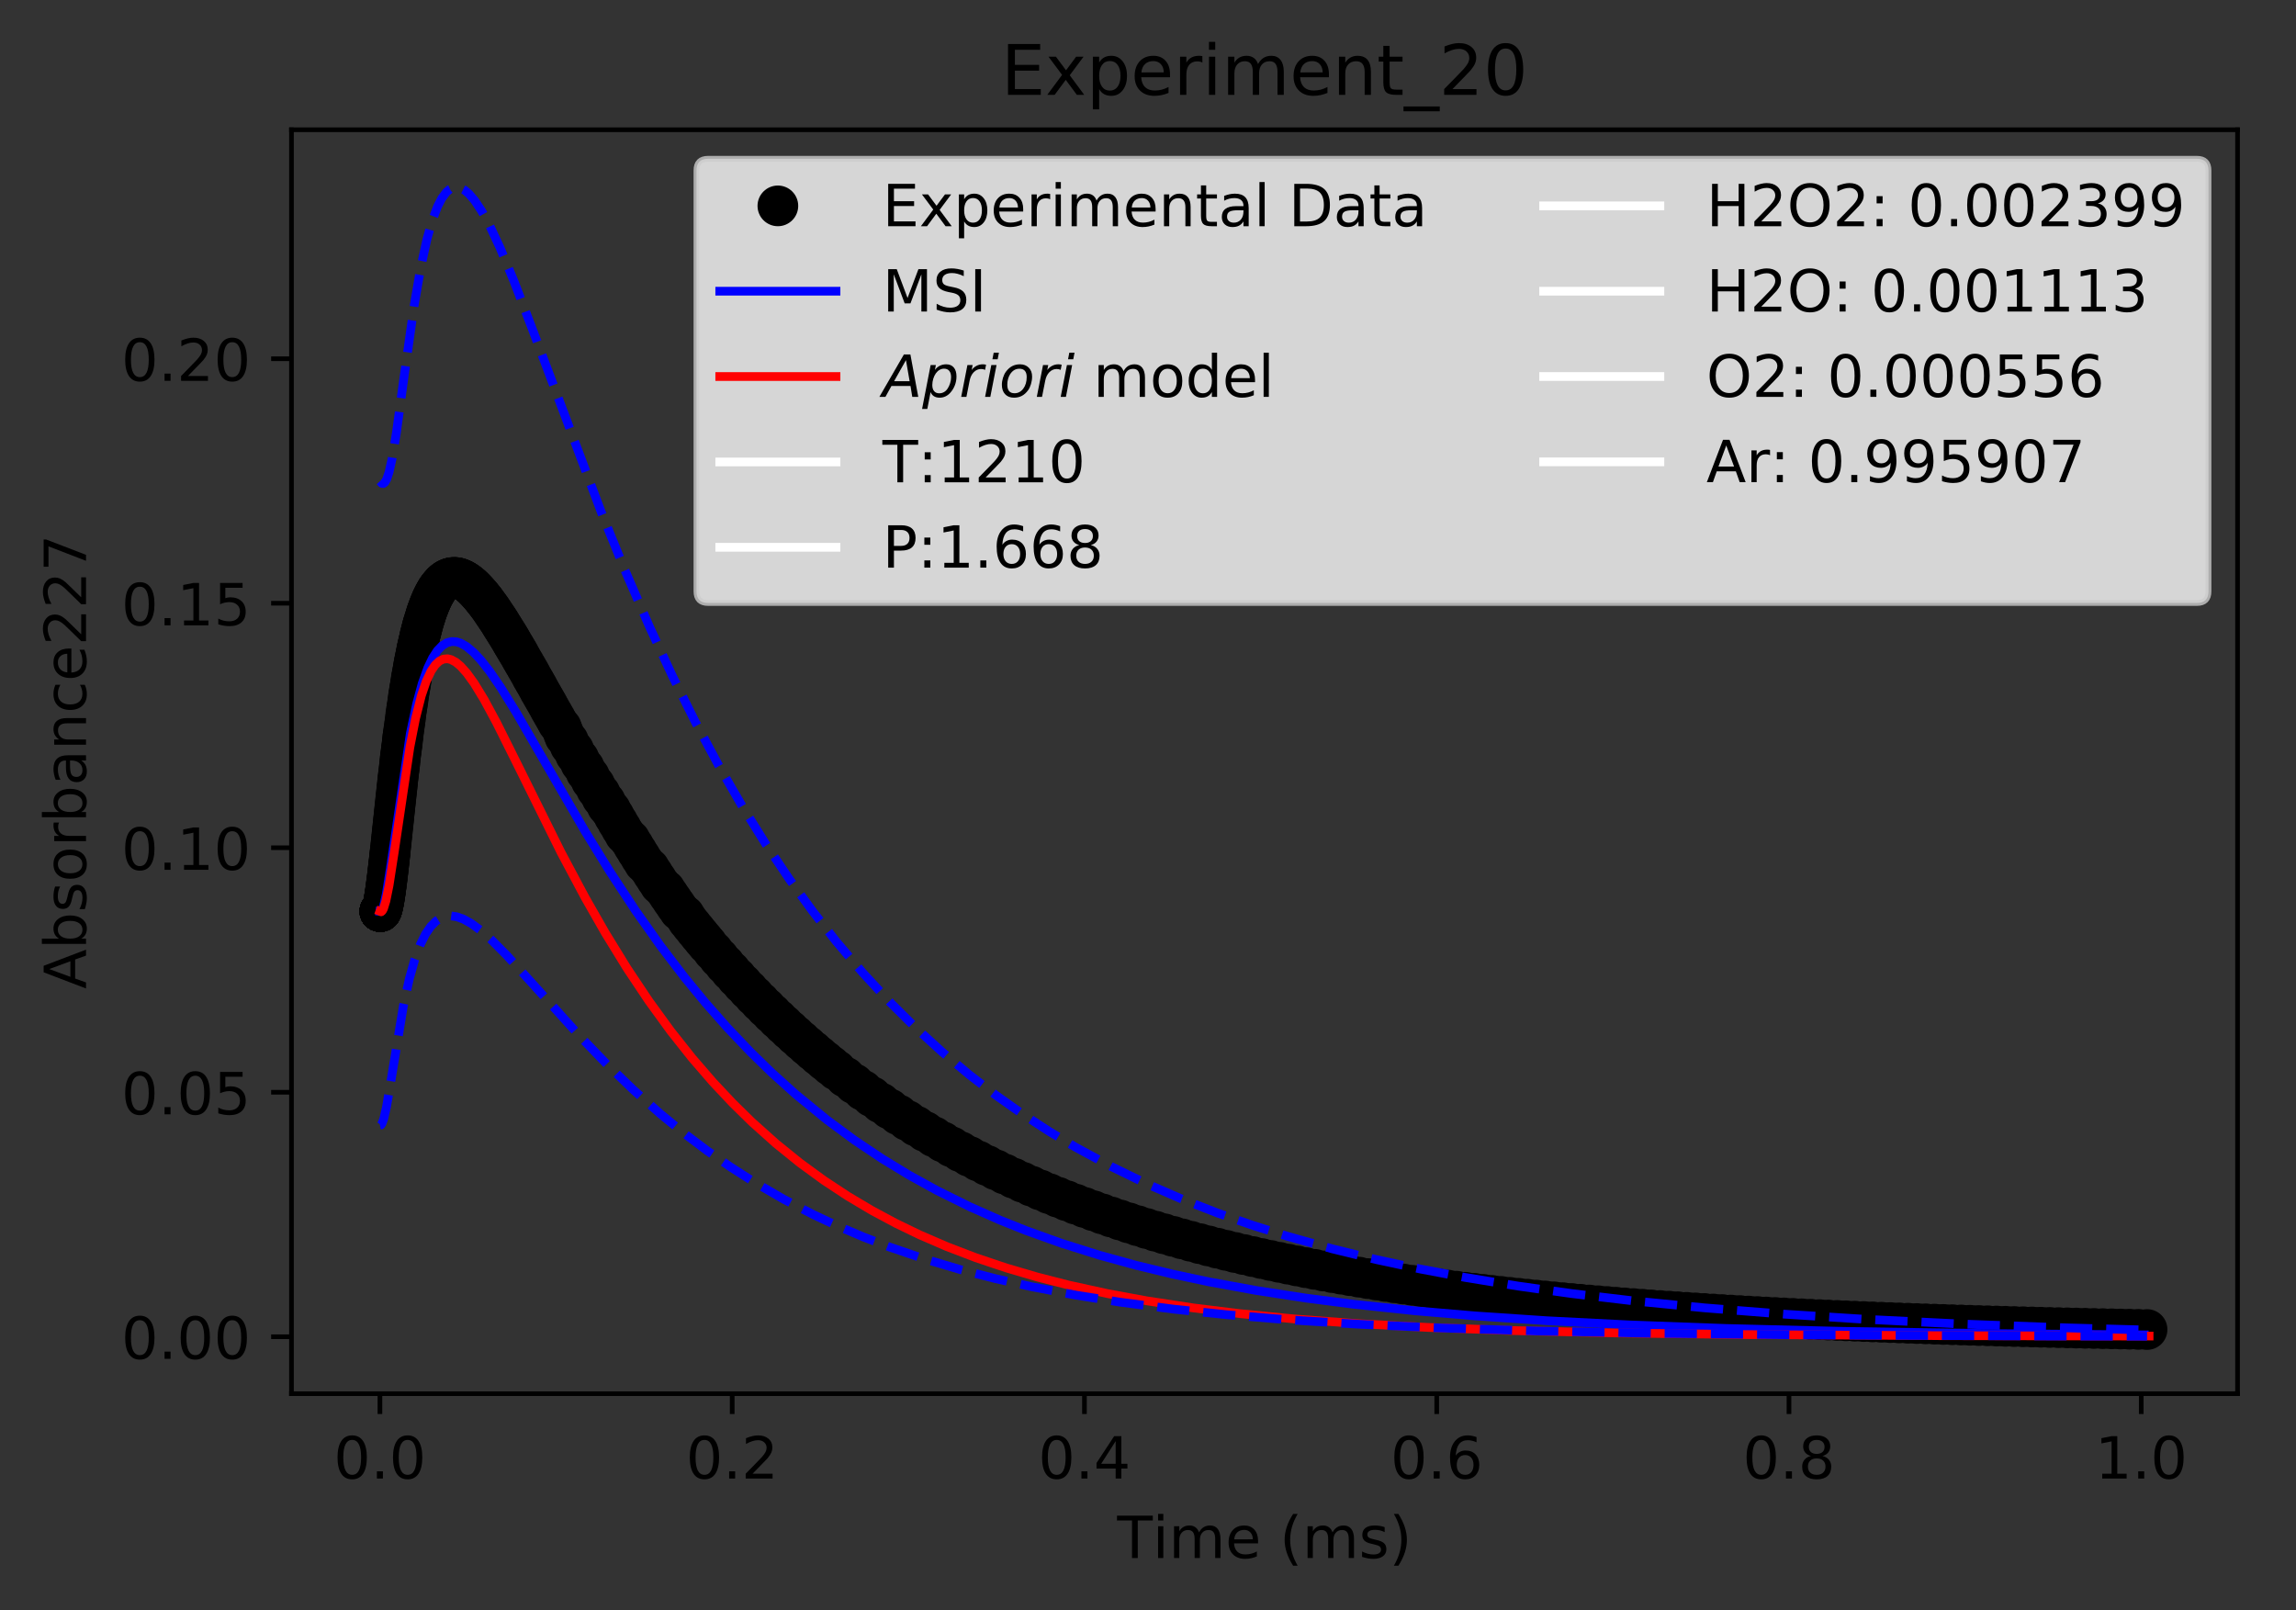 <?xml version="1.0" encoding="utf-8" standalone="no"?>
<!DOCTYPE svg PUBLIC "-//W3C//DTD SVG 1.1//EN"
  "http://www.w3.org/Graphics/SVG/1.1/DTD/svg11.dtd">
<!-- Created with matplotlib (http://matplotlib.org/) -->
<svg height="277pt" version="1.1" viewBox="0 0 395 277" width="395pt" xmlns="http://www.w3.org/2000/svg" xmlns:xlink="http://www.w3.org/1999/xlink">
 <rect x="0" y="0" width="395" height="277" fill="#333333" stroke="none"/>
 <defs>
  <style type="text/css">
*{stroke-linecap:butt;stroke-linejoin:round;}
  </style>
 </defs>
 <g id="figure_1">
  <g id="patch_1">
   <path d="M 0 277.314 
L 395.644 277.314 
L 395.644 0 
L 0 0 
z
" style="fill:none;"/>
  </g>
  <g id="axes_1">
   <g id="patch_2">
    <path d="M 50.144 239.758 
L 384.944 239.758 
L 384.944 22.318 
L 50.144 22.318 
z
" style="fill:none;"/>
   </g>
   <g id="matplotlib.axis_1">
    <g id="xtick_1">
     <g id="line2d_1">
      <defs>
       <path d="M 0 0 
L 0 3.5 
" id="mf7b7638493" style="stroke:#000000;stroke-width:0.8;"/>
      </defs>
      <g>
       <use style="stroke:#000000;stroke-width:0.8;" x="65.362" xlink:href="#mf7b7638493" y="239.758"/>
      </g>
     </g>
     <g id="text_1">
      <!-- 0.0 -->
      <defs>
       <path d="M 31.781 66.406 
Q 24.172 66.406 20.328 58.906 
Q 16.5 51.422 16.5 36.375 
Q 16.5 21.391 20.328 13.891 
Q 24.172 6.391 31.781 6.391 
Q 39.453 6.391 43.281 13.891 
Q 47.125 21.391 47.125 36.375 
Q 47.125 51.422 43.281 58.906 
Q 39.453 66.406 31.781 66.406 
z
M 31.781 74.219 
Q 44.047 74.219 50.516 64.516 
Q 56.984 54.828 56.984 36.375 
Q 56.984 17.969 50.516 8.266 
Q 44.047 -1.422 31.781 -1.422 
Q 19.531 -1.422 13.062 8.266 
Q 6.594 17.969 6.594 36.375 
Q 6.594 54.828 13.062 64.516 
Q 19.531 74.219 31.781 74.219 
z
" id="DejaVuSans-30"/>
       <path d="M 10.688 12.406 
L 21 12.406 
L 21 0 
L 10.688 0 
z
" id="DejaVuSans-2e"/>
      </defs>
      <g transform="translate(57.41 254.357)scale(0.1 -0.1)">
       <use xlink:href="#DejaVuSans-30"/>
       <use x="63.623" xlink:href="#DejaVuSans-2e"/>
       <use x="95.41" xlink:href="#DejaVuSans-30"/>
      </g>
     </g>
    </g>
    <g id="xtick_2">
     <g id="line2d_2">
      <g>
       <use style="stroke:#000000;stroke-width:0.8;" x="125.965" xlink:href="#mf7b7638493" y="239.758"/>
      </g>
     </g>
     <g id="text_2">
      <!-- 0.2 -->
      <defs>
       <path d="M 19.188 8.297 
L 53.609 8.297 
L 53.609 0 
L 7.328 0 
L 7.328 8.297 
Q 12.938 14.109 22.625 23.891 
Q 32.328 33.688 34.812 36.531 
Q 39.547 41.844 41.422 45.531 
Q 43.312 49.219 43.312 52.781 
Q 43.312 58.594 39.234 62.25 
Q 35.156 65.922 28.609 65.922 
Q 23.969 65.922 18.812 64.312 
Q 13.672 62.703 7.812 59.422 
L 7.812 69.391 
Q 13.766 71.781 18.938 73 
Q 24.125 74.219 28.422 74.219 
Q 39.75 74.219 46.484 68.547 
Q 53.219 62.891 53.219 53.422 
Q 53.219 48.922 51.531 44.891 
Q 49.859 40.875 45.406 35.406 
Q 44.188 33.984 37.641 27.219 
Q 31.109 20.453 19.188 8.297 
z
" id="DejaVuSans-32"/>
      </defs>
      <g transform="translate(118.013 254.357)scale(0.1 -0.1)">
       <use xlink:href="#DejaVuSans-30"/>
       <use x="63.623" xlink:href="#DejaVuSans-2e"/>
       <use x="95.41" xlink:href="#DejaVuSans-32"/>
      </g>
     </g>
    </g>
    <g id="xtick_3">
     <g id="line2d_3">
      <g>
       <use style="stroke:#000000;stroke-width:0.8;" x="186.567" xlink:href="#mf7b7638493" y="239.758"/>
      </g>
     </g>
     <g id="text_3">
      <!-- 0.4 -->
      <defs>
       <path d="M 37.797 64.312 
L 12.891 25.391 
L 37.797 25.391 
z
M 35.203 72.906 
L 47.609 72.906 
L 47.609 25.391 
L 58.016 25.391 
L 58.016 17.188 
L 47.609 17.188 
L 47.609 0 
L 37.797 0 
L 37.797 17.188 
L 4.891 17.188 
L 4.891 26.703 
z
" id="DejaVuSans-34"/>
      </defs>
      <g transform="translate(178.616 254.357)scale(0.1 -0.1)">
       <use xlink:href="#DejaVuSans-30"/>
       <use x="63.623" xlink:href="#DejaVuSans-2e"/>
       <use x="95.41" xlink:href="#DejaVuSans-34"/>
      </g>
     </g>
    </g>
    <g id="xtick_4">
     <g id="line2d_4">
      <g>
       <use style="stroke:#000000;stroke-width:0.8;" x="247.17" xlink:href="#mf7b7638493" y="239.758"/>
      </g>
     </g>
     <g id="text_4">
      <!-- 0.6 -->
      <defs>
       <path d="M 33.016 40.375 
Q 26.375 40.375 22.484 35.828 
Q 18.609 31.297 18.609 23.391 
Q 18.609 15.531 22.484 10.953 
Q 26.375 6.391 33.016 6.391 
Q 39.656 6.391 43.531 10.953 
Q 47.406 15.531 47.406 23.391 
Q 47.406 31.297 43.531 35.828 
Q 39.656 40.375 33.016 40.375 
z
M 52.594 71.297 
L 52.594 62.312 
Q 48.875 64.062 45.094 64.984 
Q 41.312 65.922 37.594 65.922 
Q 27.828 65.922 22.672 59.328 
Q 17.531 52.734 16.797 39.406 
Q 19.672 43.656 24.016 45.922 
Q 28.375 48.188 33.594 48.188 
Q 44.578 48.188 50.953 41.516 
Q 57.328 34.859 57.328 23.391 
Q 57.328 12.156 50.688 5.359 
Q 44.047 -1.422 33.016 -1.422 
Q 20.359 -1.422 13.672 8.266 
Q 6.984 17.969 6.984 36.375 
Q 6.984 53.656 15.188 63.938 
Q 23.391 74.219 37.203 74.219 
Q 40.922 74.219 44.703 73.484 
Q 48.484 72.75 52.594 71.297 
z
" id="DejaVuSans-36"/>
      </defs>
      <g transform="translate(239.219 254.357)scale(0.1 -0.1)">
       <use xlink:href="#DejaVuSans-30"/>
       <use x="63.623" xlink:href="#DejaVuSans-2e"/>
       <use x="95.41" xlink:href="#DejaVuSans-36"/>
      </g>
     </g>
    </g>
    <g id="xtick_5">
     <g id="line2d_5">
      <g>
       <use style="stroke:#000000;stroke-width:0.8;" x="307.773" xlink:href="#mf7b7638493" y="239.758"/>
      </g>
     </g>
     <g id="text_5">
      <!-- 0.8 -->
      <defs>
       <path d="M 31.781 34.625 
Q 24.75 34.625 20.719 30.859 
Q 16.703 27.094 16.703 20.516 
Q 16.703 13.922 20.719 10.156 
Q 24.75 6.391 31.781 6.391 
Q 38.812 6.391 42.859 10.172 
Q 46.922 13.969 46.922 20.516 
Q 46.922 27.094 42.891 30.859 
Q 38.875 34.625 31.781 34.625 
z
M 21.922 38.812 
Q 15.578 40.375 12.031 44.719 
Q 8.5 49.078 8.5 55.328 
Q 8.5 64.062 14.719 69.141 
Q 20.953 74.219 31.781 74.219 
Q 42.672 74.219 48.875 69.141 
Q 55.078 64.062 55.078 55.328 
Q 55.078 49.078 51.531 44.719 
Q 48 40.375 41.703 38.812 
Q 48.828 37.156 52.797 32.312 
Q 56.781 27.484 56.781 20.516 
Q 56.781 9.906 50.312 4.234 
Q 43.844 -1.422 31.781 -1.422 
Q 19.734 -1.422 13.25 4.234 
Q 6.781 9.906 6.781 20.516 
Q 6.781 27.484 10.781 32.312 
Q 14.797 37.156 21.922 38.812 
z
M 18.312 54.391 
Q 18.312 48.734 21.844 45.562 
Q 25.391 42.391 31.781 42.391 
Q 38.141 42.391 41.719 45.562 
Q 45.312 48.734 45.312 54.391 
Q 45.312 60.062 41.719 63.234 
Q 38.141 66.406 31.781 66.406 
Q 25.391 66.406 21.844 63.234 
Q 18.312 60.062 18.312 54.391 
z
" id="DejaVuSans-38"/>
      </defs>
      <g transform="translate(299.821 254.357)scale(0.1 -0.1)">
       <use xlink:href="#DejaVuSans-30"/>
       <use x="63.623" xlink:href="#DejaVuSans-2e"/>
       <use x="95.41" xlink:href="#DejaVuSans-38"/>
      </g>
     </g>
    </g>
    <g id="xtick_6">
     <g id="line2d_6">
      <g>
       <use style="stroke:#000000;stroke-width:0.8;" x="368.376" xlink:href="#mf7b7638493" y="239.758"/>
      </g>
     </g>
     <g id="text_6">
      <!-- 1.0 -->
      <defs>
       <path d="M 12.406 8.297 
L 28.516 8.297 
L 28.516 63.922 
L 10.984 60.406 
L 10.984 69.391 
L 28.422 72.906 
L 38.281 72.906 
L 38.281 8.297 
L 54.391 8.297 
L 54.391 0 
L 12.406 0 
z
" id="DejaVuSans-31"/>
      </defs>
      <g transform="translate(360.424 254.357)scale(0.1 -0.1)">
       <use xlink:href="#DejaVuSans-31"/>
       <use x="63.623" xlink:href="#DejaVuSans-2e"/>
       <use x="95.41" xlink:href="#DejaVuSans-30"/>
      </g>
     </g>
    </g>
    <g id="text_7">
     <!-- Time (ms) -->
     <defs>
      <path d="M -0.297 72.906 
L 61.375 72.906 
L 61.375 64.594 
L 35.5 64.594 
L 35.5 0 
L 25.594 0 
L 25.594 64.594 
L -0.297 64.594 
z
" id="DejaVuSans-54"/>
      <path d="M 9.422 54.688 
L 18.406 54.688 
L 18.406 0 
L 9.422 0 
z
M 9.422 75.984 
L 18.406 75.984 
L 18.406 64.594 
L 9.422 64.594 
z
" id="DejaVuSans-69"/>
      <path d="M 52 44.188 
Q 55.375 50.25 60.062 53.125 
Q 64.75 56 71.094 56 
Q 79.641 56 84.281 50.016 
Q 88.922 44.047 88.922 33.016 
L 88.922 0 
L 79.891 0 
L 79.891 32.719 
Q 79.891 40.578 77.094 44.375 
Q 74.312 48.188 68.609 48.188 
Q 61.625 48.188 57.562 43.547 
Q 53.516 38.922 53.516 30.906 
L 53.516 0 
L 44.484 0 
L 44.484 32.719 
Q 44.484 40.625 41.703 44.406 
Q 38.922 48.188 33.109 48.188 
Q 26.219 48.188 22.156 43.531 
Q 18.109 38.875 18.109 30.906 
L 18.109 0 
L 9.078 0 
L 9.078 54.688 
L 18.109 54.688 
L 18.109 46.188 
Q 21.188 51.219 25.484 53.609 
Q 29.781 56 35.688 56 
Q 41.656 56 45.828 52.969 
Q 50 49.953 52 44.188 
z
" id="DejaVuSans-6d"/>
      <path d="M 56.203 29.594 
L 56.203 25.203 
L 14.891 25.203 
Q 15.484 15.922 20.484 11.062 
Q 25.484 6.203 34.422 6.203 
Q 39.594 6.203 44.453 7.469 
Q 49.312 8.734 54.109 11.281 
L 54.109 2.781 
Q 49.266 0.734 44.188 -0.344 
Q 39.109 -1.422 33.891 -1.422 
Q 20.797 -1.422 13.156 6.188 
Q 5.516 13.812 5.516 26.812 
Q 5.516 40.234 12.766 48.109 
Q 20.016 56 32.328 56 
Q 43.359 56 49.781 48.891 
Q 56.203 41.797 56.203 29.594 
z
M 47.219 32.234 
Q 47.125 39.594 43.094 43.984 
Q 39.062 48.391 32.422 48.391 
Q 24.906 48.391 20.391 44.141 
Q 15.875 39.891 15.188 32.172 
z
" id="DejaVuSans-65"/>
      <path id="DejaVuSans-20"/>
      <path d="M 31 75.875 
Q 24.469 64.656 21.281 53.656 
Q 18.109 42.672 18.109 31.391 
Q 18.109 20.125 21.312 9.062 
Q 24.516 -2 31 -13.188 
L 23.188 -13.188 
Q 15.875 -1.703 12.234 9.375 
Q 8.594 20.453 8.594 31.391 
Q 8.594 42.281 12.203 53.312 
Q 15.828 64.359 23.188 75.875 
z
" id="DejaVuSans-28"/>
      <path d="M 44.281 53.078 
L 44.281 44.578 
Q 40.484 46.531 36.375 47.5 
Q 32.281 48.484 27.875 48.484 
Q 21.188 48.484 17.844 46.438 
Q 14.5 44.391 14.5 40.281 
Q 14.5 37.156 16.891 35.375 
Q 19.281 33.594 26.516 31.984 
L 29.594 31.297 
Q 39.156 29.25 43.188 25.516 
Q 47.219 21.781 47.219 15.094 
Q 47.219 7.469 41.188 3.016 
Q 35.156 -1.422 24.609 -1.422 
Q 20.219 -1.422 15.453 -0.562 
Q 10.688 0.297 5.422 2 
L 5.422 11.281 
Q 10.406 8.688 15.234 7.391 
Q 20.062 6.109 24.812 6.109 
Q 31.156 6.109 34.562 8.281 
Q 37.984 10.453 37.984 14.406 
Q 37.984 18.062 35.516 20.016 
Q 33.062 21.969 24.703 23.781 
L 21.578 24.516 
Q 13.234 26.266 9.516 29.906 
Q 5.812 33.547 5.812 39.891 
Q 5.812 47.609 11.281 51.797 
Q 16.75 56 26.812 56 
Q 31.781 56 36.172 55.266 
Q 40.578 54.547 44.281 53.078 
z
" id="DejaVuSans-73"/>
      <path d="M 8.016 75.875 
L 15.828 75.875 
Q 23.141 64.359 26.781 53.312 
Q 30.422 42.281 30.422 31.391 
Q 30.422 20.453 26.781 9.375 
Q 23.141 -1.703 15.828 -13.188 
L 8.016 -13.188 
Q 14.5 -2 17.703 9.062 
Q 20.906 20.125 20.906 31.391 
Q 20.906 42.672 17.703 53.656 
Q 14.5 64.656 8.016 75.875 
z
" id="DejaVuSans-29"/>
     </defs>
     <g transform="translate(192.191 268.035)scale(0.1 -0.1)">
      <use xlink:href="#DejaVuSans-54"/>
      <use x="61.037" xlink:href="#DejaVuSans-69"/>
      <use x="88.82" xlink:href="#DejaVuSans-6d"/>
      <use x="186.232" xlink:href="#DejaVuSans-65"/>
      <use x="247.756" xlink:href="#DejaVuSans-20"/>
      <use x="279.543" xlink:href="#DejaVuSans-28"/>
      <use x="318.557" xlink:href="#DejaVuSans-6d"/>
      <use x="415.969" xlink:href="#DejaVuSans-73"/>
      <use x="468.068" xlink:href="#DejaVuSans-29"/>
     </g>
    </g>
   </g>
   <g id="matplotlib.axis_2">
    <g id="ytick_1">
     <g id="line2d_7">
      <defs>
       <path d="M 0 0 
L -3.5 0 
" id="m3659dc2740" style="stroke:#000000;stroke-width:0.8;"/>
      </defs>
      <g>
       <use style="stroke:#000000;stroke-width:0.8;" x="50.144" xlink:href="#m3659dc2740" y="229.963"/>
      </g>
     </g>
     <g id="text_8">
      <!-- 0.00 -->
      <g transform="translate(20.878 233.763)scale(0.1 -0.1)">
       <use xlink:href="#DejaVuSans-30"/>
       <use x="63.623" xlink:href="#DejaVuSans-2e"/>
       <use x="95.41" xlink:href="#DejaVuSans-30"/>
       <use x="159.033" xlink:href="#DejaVuSans-30"/>
      </g>
     </g>
    </g>
    <g id="ytick_2">
     <g id="line2d_8">
      <g>
       <use style="stroke:#000000;stroke-width:0.8;" x="50.144" xlink:href="#m3659dc2740" y="187.901"/>
      </g>
     </g>
     <g id="text_9">
      <!-- 0.05 -->
      <defs>
       <path d="M 10.797 72.906 
L 49.516 72.906 
L 49.516 64.594 
L 19.828 64.594 
L 19.828 46.734 
Q 21.969 47.469 24.109 47.828 
Q 26.266 48.188 28.422 48.188 
Q 40.625 48.188 47.75 41.5 
Q 54.891 34.812 54.891 23.391 
Q 54.891 11.625 47.562 5.094 
Q 40.234 -1.422 26.906 -1.422 
Q 22.312 -1.422 17.547 -0.641 
Q 12.797 0.141 7.719 1.703 
L 7.719 11.625 
Q 12.109 9.234 16.797 8.062 
Q 21.484 6.891 26.703 6.891 
Q 35.156 6.891 40.078 11.328 
Q 45.016 15.766 45.016 23.391 
Q 45.016 31 40.078 35.438 
Q 35.156 39.891 26.703 39.891 
Q 22.75 39.891 18.812 39.016 
Q 14.891 38.141 10.797 36.281 
z
" id="DejaVuSans-35"/>
      </defs>
      <g transform="translate(20.878 191.701)scale(0.1 -0.1)">
       <use xlink:href="#DejaVuSans-30"/>
       <use x="63.623" xlink:href="#DejaVuSans-2e"/>
       <use x="95.41" xlink:href="#DejaVuSans-30"/>
       <use x="159.033" xlink:href="#DejaVuSans-35"/>
      </g>
     </g>
    </g>
    <g id="ytick_3">
     <g id="line2d_9">
      <g>
       <use style="stroke:#000000;stroke-width:0.8;" x="50.144" xlink:href="#m3659dc2740" y="145.839"/>
      </g>
     </g>
     <g id="text_10">
      <!-- 0.10 -->
      <g transform="translate(20.878 149.639)scale(0.1 -0.1)">
       <use xlink:href="#DejaVuSans-30"/>
       <use x="63.623" xlink:href="#DejaVuSans-2e"/>
       <use x="95.41" xlink:href="#DejaVuSans-31"/>
       <use x="159.033" xlink:href="#DejaVuSans-30"/>
      </g>
     </g>
    </g>
    <g id="ytick_4">
     <g id="line2d_10">
      <g>
       <use style="stroke:#000000;stroke-width:0.8;" x="50.144" xlink:href="#m3659dc2740" y="103.777"/>
      </g>
     </g>
     <g id="text_11">
      <!-- 0.15 -->
      <g transform="translate(20.878 107.576)scale(0.1 -0.1)">
       <use xlink:href="#DejaVuSans-30"/>
       <use x="63.623" xlink:href="#DejaVuSans-2e"/>
       <use x="95.41" xlink:href="#DejaVuSans-31"/>
       <use x="159.033" xlink:href="#DejaVuSans-35"/>
      </g>
     </g>
    </g>
    <g id="ytick_5">
     <g id="line2d_11">
      <g>
       <use style="stroke:#000000;stroke-width:0.8;" x="50.144" xlink:href="#m3659dc2740" y="61.715"/>
      </g>
     </g>
     <g id="text_12">
      <!-- 0.20 -->
      <g transform="translate(20.878 65.514)scale(0.1 -0.1)">
       <use xlink:href="#DejaVuSans-30"/>
       <use x="63.623" xlink:href="#DejaVuSans-2e"/>
       <use x="95.41" xlink:href="#DejaVuSans-32"/>
       <use x="159.033" xlink:href="#DejaVuSans-30"/>
      </g>
     </g>
    </g>
    <g id="text_13">
     <!-- Absorbance227 -->
     <defs>
      <path d="M 34.188 63.188 
L 20.797 26.906 
L 47.609 26.906 
z
M 28.609 72.906 
L 39.797 72.906 
L 67.578 0 
L 57.328 0 
L 50.688 18.703 
L 17.828 18.703 
L 11.188 0 
L 0.781 0 
z
" id="DejaVuSans-41"/>
      <path d="M 48.688 27.297 
Q 48.688 37.203 44.609 42.844 
Q 40.531 48.484 33.406 48.484 
Q 26.266 48.484 22.188 42.844 
Q 18.109 37.203 18.109 27.297 
Q 18.109 17.391 22.188 11.75 
Q 26.266 6.109 33.406 6.109 
Q 40.531 6.109 44.609 11.75 
Q 48.688 17.391 48.688 27.297 
z
M 18.109 46.391 
Q 20.953 51.266 25.266 53.625 
Q 29.594 56 35.594 56 
Q 45.562 56 51.781 48.094 
Q 58.016 40.188 58.016 27.297 
Q 58.016 14.406 51.781 6.484 
Q 45.562 -1.422 35.594 -1.422 
Q 29.594 -1.422 25.266 0.953 
Q 20.953 3.328 18.109 8.203 
L 18.109 0 
L 9.078 0 
L 9.078 75.984 
L 18.109 75.984 
z
" id="DejaVuSans-62"/>
      <path d="M 30.609 48.391 
Q 23.391 48.391 19.188 42.75 
Q 14.984 37.109 14.984 27.297 
Q 14.984 17.484 19.156 11.844 
Q 23.344 6.203 30.609 6.203 
Q 37.797 6.203 41.984 11.859 
Q 46.188 17.531 46.188 27.297 
Q 46.188 37.016 41.984 42.703 
Q 37.797 48.391 30.609 48.391 
z
M 30.609 56 
Q 42.328 56 49.016 48.375 
Q 55.719 40.766 55.719 27.297 
Q 55.719 13.875 49.016 6.219 
Q 42.328 -1.422 30.609 -1.422 
Q 18.844 -1.422 12.172 6.219 
Q 5.516 13.875 5.516 27.297 
Q 5.516 40.766 12.172 48.375 
Q 18.844 56 30.609 56 
z
" id="DejaVuSans-6f"/>
      <path d="M 41.109 46.297 
Q 39.594 47.172 37.812 47.578 
Q 36.031 48 33.891 48 
Q 26.266 48 22.188 43.047 
Q 18.109 38.094 18.109 28.812 
L 18.109 0 
L 9.078 0 
L 9.078 54.688 
L 18.109 54.688 
L 18.109 46.188 
Q 20.953 51.172 25.484 53.578 
Q 30.031 56 36.531 56 
Q 37.453 56 38.578 55.875 
Q 39.703 55.766 41.062 55.516 
z
" id="DejaVuSans-72"/>
      <path d="M 34.281 27.484 
Q 23.391 27.484 19.188 25 
Q 14.984 22.516 14.984 16.5 
Q 14.984 11.719 18.141 8.906 
Q 21.297 6.109 26.703 6.109 
Q 34.188 6.109 38.703 11.406 
Q 43.219 16.703 43.219 25.484 
L 43.219 27.484 
z
M 52.203 31.203 
L 52.203 0 
L 43.219 0 
L 43.219 8.297 
Q 40.141 3.328 35.547 0.953 
Q 30.953 -1.422 24.312 -1.422 
Q 15.922 -1.422 10.953 3.297 
Q 6 8.016 6 15.922 
Q 6 25.141 12.172 29.828 
Q 18.359 34.516 30.609 34.516 
L 43.219 34.516 
L 43.219 35.406 
Q 43.219 41.609 39.141 45 
Q 35.062 48.391 27.688 48.391 
Q 23 48.391 18.547 47.266 
Q 14.109 46.141 10.016 43.891 
L 10.016 52.203 
Q 14.938 54.109 19.578 55.047 
Q 24.219 56 28.609 56 
Q 40.484 56 46.344 49.844 
Q 52.203 43.703 52.203 31.203 
z
" id="DejaVuSans-61"/>
      <path d="M 54.891 33.016 
L 54.891 0 
L 45.906 0 
L 45.906 32.719 
Q 45.906 40.484 42.875 44.328 
Q 39.844 48.188 33.797 48.188 
Q 26.516 48.188 22.312 43.547 
Q 18.109 38.922 18.109 30.906 
L 18.109 0 
L 9.078 0 
L 9.078 54.688 
L 18.109 54.688 
L 18.109 46.188 
Q 21.344 51.125 25.703 53.562 
Q 30.078 56 35.797 56 
Q 45.219 56 50.047 50.172 
Q 54.891 44.344 54.891 33.016 
z
" id="DejaVuSans-6e"/>
      <path d="M 48.781 52.594 
L 48.781 44.188 
Q 44.969 46.297 41.141 47.344 
Q 37.312 48.391 33.406 48.391 
Q 24.656 48.391 19.812 42.844 
Q 14.984 37.312 14.984 27.297 
Q 14.984 17.281 19.812 11.734 
Q 24.656 6.203 33.406 6.203 
Q 37.312 6.203 41.141 7.25 
Q 44.969 8.297 48.781 10.406 
L 48.781 2.094 
Q 45.016 0.344 40.984 -0.531 
Q 36.969 -1.422 32.422 -1.422 
Q 20.062 -1.422 12.781 6.344 
Q 5.516 14.109 5.516 27.297 
Q 5.516 40.672 12.859 48.328 
Q 20.219 56 33.016 56 
Q 37.156 56 41.109 55.141 
Q 45.062 54.297 48.781 52.594 
z
" id="DejaVuSans-63"/>
      <path d="M 8.203 72.906 
L 55.078 72.906 
L 55.078 68.703 
L 28.609 0 
L 18.312 0 
L 43.219 64.594 
L 8.203 64.594 
z
" id="DejaVuSans-37"/>
     </defs>
     <g transform="translate(14.798 170.129)rotate(-90)scale(0.1 -0.1)">
      <use xlink:href="#DejaVuSans-41"/>
      <use x="68.408" xlink:href="#DejaVuSans-62"/>
      <use x="131.885" xlink:href="#DejaVuSans-73"/>
      <use x="183.984" xlink:href="#DejaVuSans-6f"/>
      <use x="245.166" xlink:href="#DejaVuSans-72"/>
      <use x="286.279" xlink:href="#DejaVuSans-62"/>
      <use x="349.756" xlink:href="#DejaVuSans-61"/>
      <use x="411.035" xlink:href="#DejaVuSans-6e"/>
      <use x="474.414" xlink:href="#DejaVuSans-63"/>
      <use x="529.395" xlink:href="#DejaVuSans-65"/>
      <use x="590.918" xlink:href="#DejaVuSans-32"/>
      <use x="654.541" xlink:href="#DejaVuSans-32"/>
      <use x="718.164" xlink:href="#DejaVuSans-37"/>
     </g>
    </g>
   </g>
   <g id="line2d_12">
    <defs>
     <path d="M 0 3 
C 0.796 3 1.559 2.684 2.121 2.121 
C 2.684 1.559 3 0.796 3 0 
C 3 -0.796 2.684 -1.559 2.121 -2.121 
C 1.559 -2.684 0.796 -3 0 -3 
C -0.796 -3 -1.559 -2.684 -2.121 -2.121 
C -2.684 -1.559 -3 -0.796 -3 0 
C -3 0.796 -2.684 1.559 -2.121 2.121 
C -1.559 2.684 -0.796 3 0 3 
z
" id="m96d623dcbf" style="stroke:#000000;"/>
    </defs>
    <g clip-path="url(#pbba69bdb98)">
     <use style="stroke:#000000;" x="65.362" xlink:href="#m96d623dcbf" y="156.78"/>
     <use style="stroke:#000000;" x="65.362" xlink:href="#m96d623dcbf" y="156.78"/>
     <use style="stroke:#000000;" x="65.362" xlink:href="#m96d623dcbf" y="156.78"/>
     <use style="stroke:#000000;" x="65.362" xlink:href="#m96d623dcbf" y="156.78"/>
     <use style="stroke:#000000;" x="65.362" xlink:href="#m96d623dcbf" y="156.78"/>
     <use style="stroke:#000000;" x="65.362" xlink:href="#m96d623dcbf" y="156.78"/>
     <use style="stroke:#000000;" x="65.362" xlink:href="#m96d623dcbf" y="156.78"/>
     <use style="stroke:#000000;" x="65.362" xlink:href="#m96d623dcbf" y="156.78"/>
     <use style="stroke:#000000;" x="65.362" xlink:href="#m96d623dcbf" y="156.781"/>
     <use style="stroke:#000000;" x="65.362" xlink:href="#m96d623dcbf" y="156.781"/>
     <use style="stroke:#000000;" x="65.363" xlink:href="#m96d623dcbf" y="156.781"/>
     <use style="stroke:#000000;" x="65.363" xlink:href="#m96d623dcbf" y="156.782"/>
     <use style="stroke:#000000;" x="65.364" xlink:href="#m96d623dcbf" y="156.782"/>
     <use style="stroke:#000000;" x="65.364" xlink:href="#m96d623dcbf" y="156.783"/>
     <use style="stroke:#000000;" x="65.365" xlink:href="#m96d623dcbf" y="156.783"/>
     <use style="stroke:#000000;" x="65.366" xlink:href="#m96d623dcbf" y="156.784"/>
     <use style="stroke:#000000;" x="65.366" xlink:href="#m96d623dcbf" y="156.784"/>
     <use style="stroke:#000000;" x="65.367" xlink:href="#m96d623dcbf" y="156.785"/>
     <use style="stroke:#000000;" x="65.368" xlink:href="#m96d623dcbf" y="156.786"/>
     <use style="stroke:#000000;" x="65.369" xlink:href="#m96d623dcbf" y="156.787"/>
     <use style="stroke:#000000;" x="65.37" xlink:href="#m96d623dcbf" y="156.788"/>
     <use style="stroke:#000000;" x="65.371" xlink:href="#m96d623dcbf" y="156.789"/>
     <use style="stroke:#000000;" x="65.373" xlink:href="#m96d623dcbf" y="156.79"/>
     <use style="stroke:#000000;" x="65.378" xlink:href="#m96d623dcbf" y="156.794"/>
     <use style="stroke:#000000;" x="65.383" xlink:href="#m96d623dcbf" y="156.797"/>
     <use style="stroke:#000000;" x="65.387" xlink:href="#m96d623dcbf" y="156.8"/>
     <use style="stroke:#000000;" x="65.392" xlink:href="#m96d623dcbf" y="156.803"/>
     <use style="stroke:#000000;" x="65.397" xlink:href="#m96d623dcbf" y="156.805"/>
     <use style="stroke:#000000;" x="65.401" xlink:href="#m96d623dcbf" y="156.807"/>
     <use style="stroke:#000000;" x="65.407" xlink:href="#m96d623dcbf" y="156.81"/>
     <use style="stroke:#000000;" x="65.412" xlink:href="#m96d623dcbf" y="156.812"/>
     <use style="stroke:#000000;" x="65.417" xlink:href="#m96d623dcbf" y="156.813"/>
     <use style="stroke:#000000;" x="65.423" xlink:href="#m96d623dcbf" y="156.814"/>
     <use style="stroke:#000000;" x="65.428" xlink:href="#m96d623dcbf" y="156.815"/>
     <use style="stroke:#000000;" x="65.437" xlink:href="#m96d623dcbf" y="156.815"/>
     <use style="stroke:#000000;" x="65.454" xlink:href="#m96d623dcbf" y="156.814"/>
     <use style="stroke:#000000;" x="65.47" xlink:href="#m96d623dcbf" y="156.809"/>
     <use style="stroke:#000000;" x="65.486" xlink:href="#m96d623dcbf" y="156.801"/>
     <use style="stroke:#000000;" x="65.503" xlink:href="#m96d623dcbf" y="156.789"/>
     <use style="stroke:#000000;" x="65.519" xlink:href="#m96d623dcbf" y="156.775"/>
     <use style="stroke:#000000;" x="65.535" xlink:href="#m96d623dcbf" y="156.758"/>
     <use style="stroke:#000000;" x="65.552" xlink:href="#m96d623dcbf" y="156.738"/>
     <use style="stroke:#000000;" x="65.568" xlink:href="#m96d623dcbf" y="156.715"/>
     <use style="stroke:#000000;" x="65.584" xlink:href="#m96d623dcbf" y="156.689"/>
     <use style="stroke:#000000;" x="65.609" xlink:href="#m96d623dcbf" y="156.645"/>
     <use style="stroke:#000000;" x="65.633" xlink:href="#m96d623dcbf" y="156.595"/>
     <use style="stroke:#000000;" x="65.657" xlink:href="#m96d623dcbf" y="156.539"/>
     <use style="stroke:#000000;" x="65.683" xlink:href="#m96d623dcbf" y="156.477"/>
     <use style="stroke:#000000;" x="65.707" xlink:href="#m96d623dcbf" y="156.409"/>
     <use style="stroke:#000000;" x="65.732" xlink:href="#m96d623dcbf" y="156.336"/>
     <use style="stroke:#000000;" x="65.768" xlink:href="#m96d623dcbf" y="156.212"/>
     <use style="stroke:#000000;" x="65.807" xlink:href="#m96d623dcbf" y="156.075"/>
     <use style="stroke:#000000;" x="65.844" xlink:href="#m96d623dcbf" y="155.927"/>
     <use style="stroke:#000000;" x="65.883" xlink:href="#m96d623dcbf" y="155.767"/>
     <use style="stroke:#000000;" x="65.919" xlink:href="#m96d623dcbf" y="155.596"/>
     <use style="stroke:#000000;" x="65.956" xlink:href="#m96d623dcbf" y="155.414"/>
     <use style="stroke:#000000;" x="65.995" xlink:href="#m96d623dcbf" y="155.222"/>
     <use style="stroke:#000000;" x="66.032" xlink:href="#m96d623dcbf" y="155.021"/>
     <use style="stroke:#000000;" x="66.071" xlink:href="#m96d623dcbf" y="154.81"/>
     <use style="stroke:#000000;" x="66.107" xlink:href="#m96d623dcbf" y="154.59"/>
     <use style="stroke:#000000;" x="66.147" xlink:href="#m96d623dcbf" y="154.362"/>
     <use style="stroke:#000000;" x="66.183" xlink:href="#m96d623dcbf" y="154.125"/>
     <use style="stroke:#000000;" x="66.222" xlink:href="#m96d623dcbf" y="153.88"/>
     <use style="stroke:#000000;" x="66.259" xlink:href="#m96d623dcbf" y="153.629"/>
     <use style="stroke:#000000;" x="66.295" xlink:href="#m96d623dcbf" y="153.37"/>
     <use style="stroke:#000000;" x="66.335" xlink:href="#m96d623dcbf" y="153.104"/>
     <use style="stroke:#000000;" x="66.371" xlink:href="#m96d623dcbf" y="152.831"/>
     <use style="stroke:#000000;" x="66.41" xlink:href="#m96d623dcbf" y="152.553"/>
     <use style="stroke:#000000;" x="66.447" xlink:href="#m96d623dcbf" y="152.269"/>
     <use style="stroke:#000000;" x="66.486" xlink:href="#m96d623dcbf" y="151.979"/>
     <use style="stroke:#000000;" x="66.522" xlink:href="#m96d623dcbf" y="151.684"/>
     <use style="stroke:#000000;" x="66.562" xlink:href="#m96d623dcbf" y="151.384"/>
     <use style="stroke:#000000;" x="66.598" xlink:href="#m96d623dcbf" y="151.079"/>
     <use style="stroke:#000000;" x="66.635" xlink:href="#m96d623dcbf" y="150.769"/>
     <use style="stroke:#000000;" x="66.674" xlink:href="#m96d623dcbf" y="150.456"/>
     <use style="stroke:#000000;" x="66.71" xlink:href="#m96d623dcbf" y="150.139"/>
     <use style="stroke:#000000;" x="66.75" xlink:href="#m96d623dcbf" y="149.817"/>
     <use style="stroke:#000000;" x="66.786" xlink:href="#m96d623dcbf" y="149.493"/>
     <use style="stroke:#000000;" x="66.825" xlink:href="#m96d623dcbf" y="149.165"/>
     <use style="stroke:#000000;" x="66.862" xlink:href="#m96d623dcbf" y="148.834"/>
     <use style="stroke:#000000;" x="66.901" xlink:href="#m96d623dcbf" y="148.5"/>
     <use style="stroke:#000000;" x="66.938" xlink:href="#m96d623dcbf" y="148.163"/>
     <use style="stroke:#000000;" x="66.977" xlink:href="#m96d623dcbf" y="147.824"/>
     <use style="stroke:#000000;" x="67.013" xlink:href="#m96d623dcbf" y="147.483"/>
     <use style="stroke:#000000;" x="67.05" xlink:href="#m96d623dcbf" y="147.14"/>
     <use style="stroke:#000000;" x="67.089" xlink:href="#m96d623dcbf" y="146.794"/>
     <use style="stroke:#000000;" x="67.125" xlink:href="#m96d623dcbf" y="146.447"/>
     <use style="stroke:#000000;" x="67.183" xlink:href="#m96d623dcbf" y="145.922"/>
     <use style="stroke:#000000;" x="67.241" xlink:href="#m96d623dcbf" y="145.393"/>
     <use style="stroke:#000000;" x="67.298" xlink:href="#m96d623dcbf" y="144.861"/>
     <use style="stroke:#000000;" x="67.353" xlink:href="#m96d623dcbf" y="144.328"/>
     <use style="stroke:#000000;" x="67.41" xlink:href="#m96d623dcbf" y="143.793"/>
     <use style="stroke:#000000;" x="67.468" xlink:href="#m96d623dcbf" y="143.256"/>
     <use style="stroke:#000000;" x="67.525" xlink:href="#m96d623dcbf" y="142.718"/>
     <use style="stroke:#000000;" x="67.58" xlink:href="#m96d623dcbf" y="142.181"/>
     <use style="stroke:#000000;" x="67.638" xlink:href="#m96d623dcbf" y="141.643"/>
     <use style="stroke:#000000;" x="67.695" xlink:href="#m96d623dcbf" y="141.105"/>
     <use style="stroke:#000000;" x="67.753" xlink:href="#m96d623dcbf" y="140.568"/>
     <use style="stroke:#000000;" x="67.807" xlink:href="#m96d623dcbf" y="140.031"/>
     <use style="stroke:#000000;" x="67.865" xlink:href="#m96d623dcbf" y="139.496"/>
     <use style="stroke:#000000;" x="67.922" xlink:href="#m96d623dcbf" y="138.962"/>
     <use style="stroke:#000000;" x="67.98" xlink:href="#m96d623dcbf" y="138.43"/>
     <use style="stroke:#000000;" x="68.035" xlink:href="#m96d623dcbf" y="137.9"/>
     <use style="stroke:#000000;" x="68.092" xlink:href="#m96d623dcbf" y="137.371"/>
     <use style="stroke:#000000;" x="68.15" xlink:href="#m96d623dcbf" y="136.845"/>
     <use style="stroke:#000000;" x="68.207" xlink:href="#m96d623dcbf" y="136.321"/>
     <use style="stroke:#000000;" x="68.262" xlink:href="#m96d623dcbf" y="135.801"/>
     <use style="stroke:#000000;" x="68.319" xlink:href="#m96d623dcbf" y="135.283"/>
     <use style="stroke:#000000;" x="68.377" xlink:href="#m96d623dcbf" y="134.767"/>
     <use style="stroke:#000000;" x="68.422" xlink:href="#m96d623dcbf" y="134.255"/>
     <use style="stroke:#000000;" x="68.483" xlink:href="#m96d623dcbf" y="133.746"/>
     <use style="stroke:#000000;" x="68.544" xlink:href="#m96d623dcbf" y="133.241"/>
     <use style="stroke:#000000;" x="68.604" xlink:href="#m96d623dcbf" y="132.739"/>
     <use style="stroke:#000000;" x="68.665" xlink:href="#m96d623dcbf" y="132.241"/>
     <use style="stroke:#000000;" x="68.725" xlink:href="#m96d623dcbf" y="131.745"/>
     <use style="stroke:#000000;" x="68.786" xlink:href="#m96d623dcbf" y="131.255"/>
     <use style="stroke:#000000;" x="68.816" xlink:href="#m96d623dcbf" y="130.768"/>
     <use style="stroke:#000000;" x="68.877" xlink:href="#m96d623dcbf" y="130.285"/>
     <use style="stroke:#000000;" x="68.937" xlink:href="#m96d623dcbf" y="129.805"/>
     <use style="stroke:#000000;" x="68.998" xlink:href="#m96d623dcbf" y="129.331"/>
     <use style="stroke:#000000;" x="69.059" xlink:href="#m96d623dcbf" y="128.86"/>
     <use style="stroke:#000000;" x="69.119" xlink:href="#m96d623dcbf" y="128.394"/>
     <use style="stroke:#000000;" x="69.18" xlink:href="#m96d623dcbf" y="127.931"/>
     <use style="stroke:#000000;" x="69.241" xlink:href="#m96d623dcbf" y="127.472"/>
     <use style="stroke:#000000;" x="69.271" xlink:href="#m96d623dcbf" y="127.019"/>
     <use style="stroke:#000000;" x="69.331" xlink:href="#m96d623dcbf" y="126.57"/>
     <use style="stroke:#000000;" x="69.392" xlink:href="#m96d623dcbf" y="126.125"/>
     <use style="stroke:#000000;" x="69.483" xlink:href="#m96d623dcbf" y="125.464"/>
     <use style="stroke:#000000;" x="69.574" xlink:href="#m96d623dcbf" y="124.812"/>
     <use style="stroke:#000000;" x="69.665" xlink:href="#m96d623dcbf" y="124.171"/>
     <use style="stroke:#000000;" x="69.756" xlink:href="#m96d623dcbf" y="123.541"/>
     <use style="stroke:#000000;" x="69.816" xlink:href="#m96d623dcbf" y="122.92"/>
     <use style="stroke:#000000;" x="69.907" xlink:href="#m96d623dcbf" y="122.309"/>
     <use style="stroke:#000000;" x="69.998" xlink:href="#m96d623dcbf" y="121.709"/>
     <use style="stroke:#000000;" x="70.089" xlink:href="#m96d623dcbf" y="121.119"/>
     <use style="stroke:#000000;" x="70.18" xlink:href="#m96d623dcbf" y="120.539"/>
     <use style="stroke:#000000;" x="70.24" xlink:href="#m96d623dcbf" y="119.969"/>
     <use style="stroke:#000000;" x="70.331" xlink:href="#m96d623dcbf" y="119.409"/>
     <use style="stroke:#000000;" x="70.422" xlink:href="#m96d623dcbf" y="118.86"/>
     <use style="stroke:#000000;" x="70.513" xlink:href="#m96d623dcbf" y="118.32"/>
     <use style="stroke:#000000;" x="70.604" xlink:href="#m96d623dcbf" y="117.791"/>
     <use style="stroke:#000000;" x="70.695" xlink:href="#m96d623dcbf" y="117.271"/>
     <use style="stroke:#000000;" x="70.756" xlink:href="#m96d623dcbf" y="116.76"/>
     <use style="stroke:#000000;" x="70.846" xlink:href="#m96d623dcbf" y="116.26"/>
     <use style="stroke:#000000;" x="70.937" xlink:href="#m96d623dcbf" y="115.769"/>
     <use style="stroke:#000000;" x="71.028" xlink:href="#m96d623dcbf" y="115.288"/>
     <use style="stroke:#000000;" x="71.119" xlink:href="#m96d623dcbf" y="114.816"/>
     <use style="stroke:#000000;" x="71.18" xlink:href="#m96d623dcbf" y="114.354"/>
     <use style="stroke:#000000;" x="71.271" xlink:href="#m96d623dcbf" y="113.901"/>
     <use style="stroke:#000000;" x="71.362" xlink:href="#m96d623dcbf" y="113.457"/>
     <use style="stroke:#000000;" x="71.453" xlink:href="#m96d623dcbf" y="113.022"/>
     <use style="stroke:#000000;" x="71.543" xlink:href="#m96d623dcbf" y="112.596"/>
     <use style="stroke:#000000;" x="71.634" xlink:href="#m96d623dcbf" y="112.18"/>
     <use style="stroke:#000000;" x="71.695" xlink:href="#m96d623dcbf" y="111.771"/>
     <use style="stroke:#000000;" x="71.786" xlink:href="#m96d623dcbf" y="111.372"/>
     <use style="stroke:#000000;" x="71.877" xlink:href="#m96d623dcbf" y="110.981"/>
     <use style="stroke:#000000;" x="71.968" xlink:href="#m96d623dcbf" y="110.598"/>
     <use style="stroke:#000000;" x="72.059" xlink:href="#m96d623dcbf" y="110.224"/>
     <use style="stroke:#000000;" x="72.149" xlink:href="#m96d623dcbf" y="109.859"/>
     <use style="stroke:#000000;" x="72.21" xlink:href="#m96d623dcbf" y="109.501"/>
     <use style="stroke:#000000;" x="72.301" xlink:href="#m96d623dcbf" y="109.151"/>
     <use style="stroke:#000000;" x="72.392" xlink:href="#m96d623dcbf" y="108.81"/>
     <use style="stroke:#000000;" x="72.483" xlink:href="#m96d623dcbf" y="108.476"/>
     <use style="stroke:#000000;" x="72.574" xlink:href="#m96d623dcbf" y="108.15"/>
     <use style="stroke:#000000;" x="72.634" xlink:href="#m96d623dcbf" y="107.831"/>
     <use style="stroke:#000000;" x="72.725" xlink:href="#m96d623dcbf" y="107.521"/>
     <use style="stroke:#000000;" x="72.816" xlink:href="#m96d623dcbf" y="107.217"/>
     <use style="stroke:#000000;" x="72.937" xlink:href="#m96d623dcbf" y="106.772"/>
     <use style="stroke:#000000;" x="73.089" xlink:href="#m96d623dcbf" y="106.342"/>
     <use style="stroke:#000000;" x="73.21" xlink:href="#m96d623dcbf" y="105.929"/>
     <use style="stroke:#000000;" x="73.331" xlink:href="#m96d623dcbf" y="105.532"/>
     <use style="stroke:#000000;" x="73.452" xlink:href="#m96d623dcbf" y="105.151"/>
     <use style="stroke:#000000;" x="73.604" xlink:href="#m96d623dcbf" y="104.784"/>
     <use style="stroke:#000000;" x="73.725" xlink:href="#m96d623dcbf" y="104.433"/>
     <use style="stroke:#000000;" x="73.846" xlink:href="#m96d623dcbf" y="104.096"/>
     <use style="stroke:#000000;" x="73.998" xlink:href="#m96d623dcbf" y="103.773"/>
     <use style="stroke:#000000;" x="74.119" xlink:href="#m96d623dcbf" y="103.464"/>
     <use style="stroke:#000000;" x="74.24" xlink:href="#m96d623dcbf" y="103.169"/>
     <use style="stroke:#000000;" x="74.361" xlink:href="#m96d623dcbf" y="102.887"/>
     <use style="stroke:#000000;" x="74.513" xlink:href="#m96d623dcbf" y="102.618"/>
     <use style="stroke:#000000;" x="74.634" xlink:href="#m96d623dcbf" y="102.362"/>
     <use style="stroke:#000000;" x="74.755" xlink:href="#m96d623dcbf" y="102.118"/>
     <use style="stroke:#000000;" x="74.907" xlink:href="#m96d623dcbf" y="101.887"/>
     <use style="stroke:#000000;" x="75.028" xlink:href="#m96d623dcbf" y="101.667"/>
     <use style="stroke:#000000;" x="75.149" xlink:href="#m96d623dcbf" y="101.46"/>
     <use style="stroke:#000000;" x="75.27" xlink:href="#m96d623dcbf" y="101.263"/>
     <use style="stroke:#000000;" x="75.422" xlink:href="#m96d623dcbf" y="101.077"/>
     <use style="stroke:#000000;" x="75.604" xlink:href="#m96d623dcbf" y="100.817"/>
     <use style="stroke:#000000;" x="75.816" xlink:href="#m96d623dcbf" y="100.581"/>
     <use style="stroke:#000000;" x="75.998" xlink:href="#m96d623dcbf" y="100.369"/>
     <use style="stroke:#000000;" x="76.18" xlink:href="#m96d623dcbf" y="100.178"/>
     <use style="stroke:#000000;" x="76.392" xlink:href="#m96d623dcbf" y="100.009"/>
     <use style="stroke:#000000;" x="76.573" xlink:href="#m96d623dcbf" y="99.86"/>
     <use style="stroke:#000000;" x="76.786" xlink:href="#m96d623dcbf" y="99.733"/>
     <use style="stroke:#000000;" x="76.967" xlink:href="#m96d623dcbf" y="99.624"/>
     <use style="stroke:#000000;" x="77.179" xlink:href="#m96d623dcbf" y="99.534"/>
     <use style="stroke:#000000;" x="77.361" xlink:href="#m96d623dcbf" y="99.462"/>
     <use style="stroke:#000000;" x="77.573" xlink:href="#m96d623dcbf" y="99.408"/>
     <use style="stroke:#000000;" x="77.755" xlink:href="#m96d623dcbf" y="99.37"/>
     <use style="stroke:#000000;" x="77.967" xlink:href="#m96d623dcbf" y="99.348"/>
     <use style="stroke:#000000;" x="78.149" xlink:href="#m96d623dcbf" y="99.342"/>
     <use style="stroke:#000000;" x="78.361" xlink:href="#m96d623dcbf" y="99.351"/>
     <use style="stroke:#000000;" x="78.543" xlink:href="#m96d623dcbf" y="99.374"/>
     <use style="stroke:#000000;" x="78.755" xlink:href="#m96d623dcbf" y="99.412"/>
     <use style="stroke:#000000;" x="78.937" xlink:href="#m96d623dcbf" y="99.462"/>
     <use style="stroke:#000000;" x="79.119" xlink:href="#m96d623dcbf" y="99.526"/>
     <use style="stroke:#000000;" x="79.331" xlink:href="#m96d623dcbf" y="99.603"/>
     <use style="stroke:#000000;" x="79.513" xlink:href="#m96d623dcbf" y="99.691"/>
     <use style="stroke:#000000;" x="79.725" xlink:href="#m96d623dcbf" y="99.791"/>
     <use style="stroke:#000000;" x="79.907" xlink:href="#m96d623dcbf" y="99.902"/>
     <use style="stroke:#000000;" x="80.119" xlink:href="#m96d623dcbf" y="100.024"/>
     <use style="stroke:#000000;" x="80.301" xlink:href="#m96d623dcbf" y="100.156"/>
     <use style="stroke:#000000;" x="80.513" xlink:href="#m96d623dcbf" y="100.298"/>
     <use style="stroke:#000000;" x="80.694" xlink:href="#m96d623dcbf" y="100.45"/>
     <use style="stroke:#000000;" x="80.907" xlink:href="#m96d623dcbf" y="100.611"/>
     <use style="stroke:#000000;" x="81.088" xlink:href="#m96d623dcbf" y="100.78"/>
     <use style="stroke:#000000;" x="81.3" xlink:href="#m96d623dcbf" y="100.958"/>
     <use style="stroke:#000000;" x="81.482" xlink:href="#m96d623dcbf" y="101.145"/>
     <use style="stroke:#000000;" x="81.664" xlink:href="#m96d623dcbf" y="101.338"/>
     <use style="stroke:#000000;" x="81.876" xlink:href="#m96d623dcbf" y="101.54"/>
     <use style="stroke:#000000;" x="82.058" xlink:href="#m96d623dcbf" y="101.75"/>
     <use style="stroke:#000000;" x="82.27" xlink:href="#m96d623dcbf" y="101.965"/>
     <use style="stroke:#000000;" x="82.452" xlink:href="#m96d623dcbf" y="102.188"/>
     <use style="stroke:#000000;" x="82.664" xlink:href="#m96d623dcbf" y="102.417"/>
     <use style="stroke:#000000;" x="82.846" xlink:href="#m96d623dcbf" y="102.652"/>
     <use style="stroke:#000000;" x="83.058" xlink:href="#m96d623dcbf" y="102.894"/>
     <use style="stroke:#000000;" x="83.24" xlink:href="#m96d623dcbf" y="103.14"/>
     <use style="stroke:#000000;" x="83.452" xlink:href="#m96d623dcbf" y="103.393"/>
     <use style="stroke:#000000;" x="83.634" xlink:href="#m96d623dcbf" y="103.65"/>
     <use style="stroke:#000000;" x="83.937" xlink:href="#m96d623dcbf" y="104.051"/>
     <use style="stroke:#000000;" x="84.24" xlink:href="#m96d623dcbf" y="104.462"/>
     <use style="stroke:#000000;" x="84.543" xlink:href="#m96d623dcbf" y="104.883"/>
     <use style="stroke:#000000;" x="84.815" xlink:href="#m96d623dcbf" y="105.314"/>
     <use style="stroke:#000000;" x="85.118" xlink:href="#m96d623dcbf" y="105.754"/>
     <use style="stroke:#000000;" x="85.421" xlink:href="#m96d623dcbf" y="106.202"/>
     <use style="stroke:#000000;" x="85.724" xlink:href="#m96d623dcbf" y="106.658"/>
     <use style="stroke:#000000;" x="86.027" xlink:href="#m96d623dcbf" y="107.12"/>
     <use style="stroke:#000000;" x="86.3" xlink:href="#m96d623dcbf" y="107.589"/>
     <use style="stroke:#000000;" x="86.603" xlink:href="#m96d623dcbf" y="108.065"/>
     <use style="stroke:#000000;" x="86.906" xlink:href="#m96d623dcbf" y="108.546"/>
     <use style="stroke:#000000;" x="87.209" xlink:href="#m96d623dcbf" y="109.032"/>
     <use style="stroke:#000000;" x="87.512" xlink:href="#m96d623dcbf" y="109.524"/>
     <use style="stroke:#000000;" x="87.815" xlink:href="#m96d623dcbf" y="110.019"/>
     <use style="stroke:#000000;" x="88.088" xlink:href="#m96d623dcbf" y="110.519"/>
     <use style="stroke:#000000;" x="88.391" xlink:href="#m96d623dcbf" y="111.023"/>
     <use style="stroke:#000000;" x="88.694" xlink:href="#m96d623dcbf" y="111.53"/>
     <use style="stroke:#000000;" x="88.997" xlink:href="#m96d623dcbf" y="112.04"/>
     <use style="stroke:#000000;" x="89.3" xlink:href="#m96d623dcbf" y="112.553"/>
     <use style="stroke:#000000;" x="89.724" xlink:href="#m96d623dcbf" y="113.328"/>
     <use style="stroke:#000000;" x="90.179" xlink:href="#m96d623dcbf" y="114.107"/>
     <use style="stroke:#000000;" x="90.633" xlink:href="#m96d623dcbf" y="114.89"/>
     <use style="stroke:#000000;" x="91.088" xlink:href="#m96d623dcbf" y="115.677"/>
     <use style="stroke:#000000;" x="91.512" xlink:href="#m96d623dcbf" y="116.466"/>
     <use style="stroke:#000000;" x="91.967" xlink:href="#m96d623dcbf" y="117.257"/>
     <use style="stroke:#000000;" x="92.421" xlink:href="#m96d623dcbf" y="118.049"/>
     <use style="stroke:#000000;" x="92.845" xlink:href="#m96d623dcbf" y="118.842"/>
     <use style="stroke:#000000;" x="93.3" xlink:href="#m96d623dcbf" y="119.635"/>
     <use style="stroke:#000000;" x="93.754" xlink:href="#m96d623dcbf" y="120.428"/>
     <use style="stroke:#000000;" x="94.209" xlink:href="#m96d623dcbf" y="121.22"/>
     <use style="stroke:#000000;" x="94.633" xlink:href="#m96d623dcbf" y="122.011"/>
     <use style="stroke:#000000;" x="95.088" xlink:href="#m96d623dcbf" y="122.801"/>
     <use style="stroke:#000000;" x="95.542" xlink:href="#m96d623dcbf" y="123.588"/>
     <use style="stroke:#000000;" x="95.966" xlink:href="#m96d623dcbf" y="124.374"/>
     <use style="stroke:#000000;" x="96.572" xlink:href="#m96d623dcbf" y="125.158"/>
     <use style="stroke:#000000;" x="96.875" xlink:href="#m96d623dcbf" y="125.939"/>
     <use style="stroke:#000000;" x="97.178" xlink:href="#m96d623dcbf" y="126.716"/>
     <use style="stroke:#000000;" x="97.784" xlink:href="#m96d623dcbf" y="127.491"/>
     <use style="stroke:#000000;" x="98.087" xlink:href="#m96d623dcbf" y="128.262"/>
     <use style="stroke:#000000;" x="98.693" xlink:href="#m96d623dcbf" y="129.03"/>
     <use style="stroke:#000000;" x="98.996" xlink:href="#m96d623dcbf" y="129.795"/>
     <use style="stroke:#000000;" x="99.602" xlink:href="#m96d623dcbf" y="130.556"/>
     <use style="stroke:#000000;" x="99.905" xlink:href="#m96d623dcbf" y="131.312"/>
     <use style="stroke:#000000;" x="100.512" xlink:href="#m96d623dcbf" y="132.065"/>
     <use style="stroke:#000000;" x="100.815" xlink:href="#m96d623dcbf" y="132.813"/>
     <use style="stroke:#000000;" x="101.421" xlink:href="#m96d623dcbf" y="133.557"/>
     <use style="stroke:#000000;" x="101.724" xlink:href="#m96d623dcbf" y="134.297"/>
     <use style="stroke:#000000;" x="102.33" xlink:href="#m96d623dcbf" y="135.033"/>
     <use style="stroke:#000000;" x="102.633" xlink:href="#m96d623dcbf" y="135.763"/>
     <use style="stroke:#000000;" x="103.239" xlink:href="#m96d623dcbf" y="136.49"/>
     <use style="stroke:#000000;" x="103.542" xlink:href="#m96d623dcbf" y="137.212"/>
     <use style="stroke:#000000;" x="104.148" xlink:href="#m96d623dcbf" y="137.928"/>
     <use style="stroke:#000000;" x="104.451" xlink:href="#m96d623dcbf" y="138.641"/>
     <use style="stroke:#000000;" x="105.057" xlink:href="#m96d623dcbf" y="139.348"/>
     <use style="stroke:#000000;" x="105.663" xlink:href="#m96d623dcbf" y="140.402"/>
     <use style="stroke:#000000;" x="106.269" xlink:href="#m96d623dcbf" y="141.444"/>
     <use style="stroke:#000000;" x="106.875" xlink:href="#m96d623dcbf" y="142.475"/>
     <use style="stroke:#000000;" x="107.481" xlink:href="#m96d623dcbf" y="143.496"/>
     <use style="stroke:#000000;" x="108.39" xlink:href="#m96d623dcbf" y="144.505"/>
     <use style="stroke:#000000;" x="108.996" xlink:href="#m96d623dcbf" y="145.504"/>
     <use style="stroke:#000000;" x="109.602" xlink:href="#m96d623dcbf" y="146.491"/>
     <use style="stroke:#000000;" x="110.208" xlink:href="#m96d623dcbf" y="147.468"/>
     <use style="stroke:#000000;" x="110.814" xlink:href="#m96d623dcbf" y="148.433"/>
     <use style="stroke:#000000;" x="111.723" xlink:href="#m96d623dcbf" y="149.387"/>
     <use style="stroke:#000000;" x="112.329" xlink:href="#m96d623dcbf" y="150.331"/>
     <use style="stroke:#000000;" x="112.935" xlink:href="#m96d623dcbf" y="151.263"/>
     <use style="stroke:#000000;" x="113.541" xlink:href="#m96d623dcbf" y="152.185"/>
     <use style="stroke:#000000;" x="114.45" xlink:href="#m96d623dcbf" y="153.097"/>
     <use style="stroke:#000000;" x="115.056" xlink:href="#m96d623dcbf" y="153.997"/>
     <use style="stroke:#000000;" x="115.662" xlink:href="#m96d623dcbf" y="154.887"/>
     <use style="stroke:#000000;" x="116.268" xlink:href="#m96d623dcbf" y="155.766"/>
     <use style="stroke:#000000;" x="116.874" xlink:href="#m96d623dcbf" y="156.636"/>
     <use style="stroke:#000000;" x="117.783" xlink:href="#m96d623dcbf" y="157.494"/>
     <use style="stroke:#000000;" x="118.321" xlink:href="#m96d623dcbf" y="158.343"/>
     <use style="stroke:#000000;" x="118.991" xlink:href="#m96d623dcbf" y="159.181"/>
     <use style="stroke:#000000;" x="119.662" xlink:href="#m96d623dcbf" y="160.01"/>
     <use style="stroke:#000000;" x="120.332" xlink:href="#m96d623dcbf" y="160.829"/>
     <use style="stroke:#000000;" x="121.003" xlink:href="#m96d623dcbf" y="161.637"/>
     <use style="stroke:#000000;" x="121.673" xlink:href="#m96d623dcbf" y="162.436"/>
     <use style="stroke:#000000;" x="122.683" xlink:href="#m96d623dcbf" y="163.622"/>
     <use style="stroke:#000000;" x="123.693" xlink:href="#m96d623dcbf" y="164.786"/>
     <use style="stroke:#000000;" x="124.703" xlink:href="#m96d623dcbf" y="165.93"/>
     <use style="stroke:#000000;" x="125.713" xlink:href="#m96d623dcbf" y="167.052"/>
     <use style="stroke:#000000;" x="126.723" xlink:href="#m96d623dcbf" y="168.154"/>
     <use style="stroke:#000000;" x="127.733" xlink:href="#m96d623dcbf" y="169.236"/>
     <use style="stroke:#000000;" x="128.743" xlink:href="#m96d623dcbf" y="170.299"/>
     <use style="stroke:#000000;" x="129.753" xlink:href="#m96d623dcbf" y="171.342"/>
     <use style="stroke:#000000;" x="130.763" xlink:href="#m96d623dcbf" y="172.366"/>
     <use style="stroke:#000000;" x="131.773" xlink:href="#m96d623dcbf" y="173.371"/>
     <use style="stroke:#000000;" x="132.783" xlink:href="#m96d623dcbf" y="174.358"/>
     <use style="stroke:#000000;" x="133.793" xlink:href="#m96d623dcbf" y="175.328"/>
     <use style="stroke:#000000;" x="134.803" xlink:href="#m96d623dcbf" y="176.279"/>
     <use style="stroke:#000000;" x="135.813" xlink:href="#m96d623dcbf" y="177.214"/>
     <use style="stroke:#000000;" x="136.823" xlink:href="#m96d623dcbf" y="178.131"/>
     <use style="stroke:#000000;" x="137.833" xlink:href="#m96d623dcbf" y="179.032"/>
     <use style="stroke:#000000;" x="138.843" xlink:href="#m96d623dcbf" y="179.916"/>
     <use style="stroke:#000000;" x="139.853" xlink:href="#m96d623dcbf" y="180.784"/>
     <use style="stroke:#000000;" x="140.863" xlink:href="#m96d623dcbf" y="181.637"/>
     <use style="stroke:#000000;" x="141.873" xlink:href="#m96d623dcbf" y="182.474"/>
     <use style="stroke:#000000;" x="142.883" xlink:href="#m96d623dcbf" y="183.296"/>
     <use style="stroke:#000000;" x="143.893" xlink:href="#m96d623dcbf" y="184.102"/>
     <use style="stroke:#000000;" x="145.416" xlink:href="#m96d623dcbf" y="185.292"/>
     <use style="stroke:#000000;" x="146.94" xlink:href="#m96d623dcbf" y="186.45"/>
     <use style="stroke:#000000;" x="148.463" xlink:href="#m96d623dcbf" y="187.576"/>
     <use style="stroke:#000000;" x="149.987" xlink:href="#m96d623dcbf" y="188.671"/>
     <use style="stroke:#000000;" x="151.51" xlink:href="#m96d623dcbf" y="189.737"/>
     <use style="stroke:#000000;" x="153.034" xlink:href="#m96d623dcbf" y="190.775"/>
     <use style="stroke:#000000;" x="154.557" xlink:href="#m96d623dcbf" y="191.784"/>
     <use style="stroke:#000000;" x="156.081" xlink:href="#m96d623dcbf" y="192.766"/>
     <use style="stroke:#000000;" x="157.604" xlink:href="#m96d623dcbf" y="193.721"/>
     <use style="stroke:#000000;" x="159.128" xlink:href="#m96d623dcbf" y="194.651"/>
     <use style="stroke:#000000;" x="160.652" xlink:href="#m96d623dcbf" y="195.556"/>
     <use style="stroke:#000000;" x="162.175" xlink:href="#m96d623dcbf" y="196.436"/>
     <use style="stroke:#000000;" x="163.699" xlink:href="#m96d623dcbf" y="197.293"/>
     <use style="stroke:#000000;" x="165.222" xlink:href="#m96d623dcbf" y="198.128"/>
     <use style="stroke:#000000;" x="166.746" xlink:href="#m96d623dcbf" y="198.939"/>
     <use style="stroke:#000000;" x="168.269" xlink:href="#m96d623dcbf" y="199.729"/>
     <use style="stroke:#000000;" x="169.793" xlink:href="#m96d623dcbf" y="200.499"/>
     <use style="stroke:#000000;" x="171.316" xlink:href="#m96d623dcbf" y="201.247"/>
     <use style="stroke:#000000;" x="172.84" xlink:href="#m96d623dcbf" y="201.976"/>
     <use style="stroke:#000000;" x="174.363" xlink:href="#m96d623dcbf" y="202.685"/>
     <use style="stroke:#000000;" x="175.887" xlink:href="#m96d623dcbf" y="203.376"/>
     <use style="stroke:#000000;" x="177.41" xlink:href="#m96d623dcbf" y="204.048"/>
     <use style="stroke:#000000;" x="178.934" xlink:href="#m96d623dcbf" y="204.703"/>
     <use style="stroke:#000000;" x="180.457" xlink:href="#m96d623dcbf" y="205.34"/>
     <use style="stroke:#000000;" x="181.981" xlink:href="#m96d623dcbf" y="205.96"/>
     <use style="stroke:#000000;" x="183.505" xlink:href="#m96d623dcbf" y="206.564"/>
     <use style="stroke:#000000;" x="185.028" xlink:href="#m96d623dcbf" y="207.153"/>
     <use style="stroke:#000000;" x="186.552" xlink:href="#m96d623dcbf" y="207.725"/>
     <use style="stroke:#000000;" x="188.075" xlink:href="#m96d623dcbf" y="208.283"/>
     <use style="stroke:#000000;" x="189.599" xlink:href="#m96d623dcbf" y="208.826"/>
     <use style="stroke:#000000;" x="191.122" xlink:href="#m96d623dcbf" y="209.355"/>
     <use style="stroke:#000000;" x="192.646" xlink:href="#m96d623dcbf" y="209.87"/>
     <use style="stroke:#000000;" x="194.169" xlink:href="#m96d623dcbf" y="210.372"/>
     <use style="stroke:#000000;" x="195.693" xlink:href="#m96d623dcbf" y="210.86"/>
     <use style="stroke:#000000;" x="197.217" xlink:href="#m96d623dcbf" y="211.336"/>
     <use style="stroke:#000000;" x="198.74" xlink:href="#m96d623dcbf" y="211.799"/>
     <use style="stroke:#000000;" x="200.263" xlink:href="#m96d623dcbf" y="212.251"/>
     <use style="stroke:#000000;" x="201.787" xlink:href="#m96d623dcbf" y="212.69"/>
     <use style="stroke:#000000;" x="203.31" xlink:href="#m96d623dcbf" y="213.119"/>
     <use style="stroke:#000000;" x="204.834" xlink:href="#m96d623dcbf" y="213.536"/>
     <use style="stroke:#000000;" x="206.358" xlink:href="#m96d623dcbf" y="213.942"/>
     <use style="stroke:#000000;" x="207.881" xlink:href="#m96d623dcbf" y="214.338"/>
     <use style="stroke:#000000;" x="209.405" xlink:href="#m96d623dcbf" y="214.724"/>
     <use style="stroke:#000000;" x="210.928" xlink:href="#m96d623dcbf" y="215.1"/>
     <use style="stroke:#000000;" x="212.452" xlink:href="#m96d623dcbf" y="215.466"/>
     <use style="stroke:#000000;" x="213.975" xlink:href="#m96d623dcbf" y="215.823"/>
     <use style="stroke:#000000;" x="215.499" xlink:href="#m96d623dcbf" y="216.17"/>
     <use style="stroke:#000000;" x="217.022" xlink:href="#m96d623dcbf" y="216.509"/>
     <use style="stroke:#000000;" x="218.546" xlink:href="#m96d623dcbf" y="216.839"/>
     <use style="stroke:#000000;" x="220.07" xlink:href="#m96d623dcbf" y="217.161"/>
     <use style="stroke:#000000;" x="221.593" xlink:href="#m96d623dcbf" y="217.474"/>
     <use style="stroke:#000000;" x="223.116" xlink:href="#m96d623dcbf" y="217.779"/>
     <use style="stroke:#000000;" x="224.64" xlink:href="#m96d623dcbf" y="218.077"/>
     <use style="stroke:#000000;" x="226.163" xlink:href="#m96d623dcbf" y="218.367"/>
     <use style="stroke:#000000;" x="227.687" xlink:href="#m96d623dcbf" y="218.65"/>
     <use style="stroke:#000000;" x="229.211" xlink:href="#m96d623dcbf" y="218.925"/>
     <use style="stroke:#000000;" x="230.734" xlink:href="#m96d623dcbf" y="219.194"/>
     <use style="stroke:#000000;" x="232.258" xlink:href="#m96d623dcbf" y="219.455"/>
     <use style="stroke:#000000;" x="233.781" xlink:href="#m96d623dcbf" y="219.71"/>
     <use style="stroke:#000000;" x="235.305" xlink:href="#m96d623dcbf" y="219.959"/>
     <use style="stroke:#000000;" x="236.828" xlink:href="#m96d623dcbf" y="220.202"/>
     <use style="stroke:#000000;" x="238.352" xlink:href="#m96d623dcbf" y="220.438"/>
     <use style="stroke:#000000;" x="239.875" xlink:href="#m96d623dcbf" y="220.668"/>
     <use style="stroke:#000000;" x="241.399" xlink:href="#m96d623dcbf" y="220.893"/>
     <use style="stroke:#000000;" x="242.922" xlink:href="#m96d623dcbf" y="221.112"/>
     <use style="stroke:#000000;" x="244.446" xlink:href="#m96d623dcbf" y="221.325"/>
     <use style="stroke:#000000;" x="245.97" xlink:href="#m96d623dcbf" y="221.533"/>
     <use style="stroke:#000000;" x="247.493" xlink:href="#m96d623dcbf" y="221.736"/>
     <use style="stroke:#000000;" x="249.016" xlink:href="#m96d623dcbf" y="221.934"/>
     <use style="stroke:#000000;" x="250.54" xlink:href="#m96d623dcbf" y="222.127"/>
     <use style="stroke:#000000;" x="252.064" xlink:href="#m96d623dcbf" y="222.315"/>
     <use style="stroke:#000000;" x="253.587" xlink:href="#m96d623dcbf" y="222.498"/>
     <use style="stroke:#000000;" x="255.111" xlink:href="#m96d623dcbf" y="222.677"/>
     <use style="stroke:#000000;" x="256.634" xlink:href="#m96d623dcbf" y="222.852"/>
     <use style="stroke:#000000;" x="258.158" xlink:href="#m96d623dcbf" y="223.022"/>
     <use style="stroke:#000000;" x="259.681" xlink:href="#m96d623dcbf" y="223.188"/>
     <use style="stroke:#000000;" x="261.205" xlink:href="#m96d623dcbf" y="223.35"/>
     <use style="stroke:#000000;" x="262.728" xlink:href="#m96d623dcbf" y="223.507"/>
     <use style="stroke:#000000;" x="264.252" xlink:href="#m96d623dcbf" y="223.661"/>
     <use style="stroke:#000000;" x="265.775" xlink:href="#m96d623dcbf" y="223.811"/>
     <use style="stroke:#000000;" x="267.299" xlink:href="#m96d623dcbf" y="223.958"/>
     <use style="stroke:#000000;" x="268.823" xlink:href="#m96d623dcbf" y="224.101"/>
     <use style="stroke:#000000;" x="270.346" xlink:href="#m96d623dcbf" y="224.24"/>
     <use style="stroke:#000000;" x="271.87" xlink:href="#m96d623dcbf" y="224.376"/>
     <use style="stroke:#000000;" x="273.393" xlink:href="#m96d623dcbf" y="224.508"/>
     <use style="stroke:#000000;" x="274.916" xlink:href="#m96d623dcbf" y="224.638"/>
     <use style="stroke:#000000;" x="276.44" xlink:href="#m96d623dcbf" y="224.764"/>
     <use style="stroke:#000000;" x="277.964" xlink:href="#m96d623dcbf" y="224.887"/>
     <use style="stroke:#000000;" x="279.487" xlink:href="#m96d623dcbf" y="225.007"/>
     <use style="stroke:#000000;" x="281.011" xlink:href="#m96d623dcbf" y="225.124"/>
     <use style="stroke:#000000;" x="282.534" xlink:href="#m96d623dcbf" y="225.238"/>
     <use style="stroke:#000000;" x="284.058" xlink:href="#m96d623dcbf" y="225.35"/>
     <use style="stroke:#000000;" x="285.581" xlink:href="#m96d623dcbf" y="225.459"/>
     <use style="stroke:#000000;" x="287.105" xlink:href="#m96d623dcbf" y="225.565"/>
     <use style="stroke:#000000;" x="288.628" xlink:href="#m96d623dcbf" y="225.668"/>
     <use style="stroke:#000000;" x="290.152" xlink:href="#m96d623dcbf" y="225.769"/>
     <use style="stroke:#000000;" x="291.676" xlink:href="#m96d623dcbf" y="225.868"/>
     <use style="stroke:#000000;" x="293.199" xlink:href="#m96d623dcbf" y="225.964"/>
     <use style="stroke:#000000;" x="294.723" xlink:href="#m96d623dcbf" y="226.058"/>
     <use style="stroke:#000000;" x="296.246" xlink:href="#m96d623dcbf" y="226.15"/>
     <use style="stroke:#000000;" x="297.77" xlink:href="#m96d623dcbf" y="226.239"/>
     <use style="stroke:#000000;" x="299.293" xlink:href="#m96d623dcbf" y="226.326"/>
     <use style="stroke:#000000;" x="300.817" xlink:href="#m96d623dcbf" y="226.412"/>
     <use style="stroke:#000000;" x="302.34" xlink:href="#m96d623dcbf" y="226.495"/>
     <use style="stroke:#000000;" x="303.864" xlink:href="#m96d623dcbf" y="226.576"/>
     <use style="stroke:#000000;" x="305.387" xlink:href="#m96d623dcbf" y="226.655"/>
     <use style="stroke:#000000;" x="306.911" xlink:href="#m96d623dcbf" y="226.732"/>
     <use style="stroke:#000000;" x="308.434" xlink:href="#m96d623dcbf" y="226.808"/>
     <use style="stroke:#000000;" x="309.958" xlink:href="#m96d623dcbf" y="226.881"/>
     <use style="stroke:#000000;" x="311.481" xlink:href="#m96d623dcbf" y="226.953"/>
     <use style="stroke:#000000;" x="313.005" xlink:href="#m96d623dcbf" y="227.023"/>
     <use style="stroke:#000000;" x="314.529" xlink:href="#m96d623dcbf" y="227.092"/>
     <use style="stroke:#000000;" x="316.052" xlink:href="#m96d623dcbf" y="227.159"/>
     <use style="stroke:#000000;" x="317.576" xlink:href="#m96d623dcbf" y="227.224"/>
     <use style="stroke:#000000;" x="319.099" xlink:href="#m96d623dcbf" y="227.288"/>
     <use style="stroke:#000000;" x="320.623" xlink:href="#m96d623dcbf" y="227.35"/>
     <use style="stroke:#000000;" x="322.146" xlink:href="#m96d623dcbf" y="227.411"/>
     <use style="stroke:#000000;" x="323.67" xlink:href="#m96d623dcbf" y="227.47"/>
     <use style="stroke:#000000;" x="325.193" xlink:href="#m96d623dcbf" y="227.528"/>
     <use style="stroke:#000000;" x="326.717" xlink:href="#m96d623dcbf" y="227.584"/>
     <use style="stroke:#000000;" x="328.24" xlink:href="#m96d623dcbf" y="227.639"/>
     <use style="stroke:#000000;" x="329.764" xlink:href="#m96d623dcbf" y="227.693"/>
     <use style="stroke:#000000;" x="331.287" xlink:href="#m96d623dcbf" y="227.746"/>
     <use style="stroke:#000000;" x="332.811" xlink:href="#m96d623dcbf" y="227.797"/>
     <use style="stroke:#000000;" x="334.334" xlink:href="#m96d623dcbf" y="227.847"/>
     <use style="stroke:#000000;" x="335.858" xlink:href="#m96d623dcbf" y="227.896"/>
     <use style="stroke:#000000;" x="337.382" xlink:href="#m96d623dcbf" y="227.944"/>
     <use style="stroke:#000000;" x="338.905" xlink:href="#m96d623dcbf" y="227.99"/>
     <use style="stroke:#000000;" x="340.429" xlink:href="#m96d623dcbf" y="228.036"/>
     <use style="stroke:#000000;" x="341.952" xlink:href="#m96d623dcbf" y="228.08"/>
     <use style="stroke:#000000;" x="343.476" xlink:href="#m96d623dcbf" y="228.124"/>
     <use style="stroke:#000000;" x="344.999" xlink:href="#m96d623dcbf" y="228.166"/>
     <use style="stroke:#000000;" x="346.523" xlink:href="#m96d623dcbf" y="228.208"/>
     <use style="stroke:#000000;" x="348.046" xlink:href="#m96d623dcbf" y="228.248"/>
     <use style="stroke:#000000;" x="349.57" xlink:href="#m96d623dcbf" y="228.287"/>
     <use style="stroke:#000000;" x="351.093" xlink:href="#m96d623dcbf" y="228.326"/>
     <use style="stroke:#000000;" x="352.617" xlink:href="#m96d623dcbf" y="228.364"/>
     <use style="stroke:#000000;" x="354.14" xlink:href="#m96d623dcbf" y="228.4"/>
     <use style="stroke:#000000;" x="355.664" xlink:href="#m96d623dcbf" y="228.436"/>
     <use style="stroke:#000000;" x="357.187" xlink:href="#m96d623dcbf" y="228.471"/>
     <use style="stroke:#000000;" x="358.711" xlink:href="#m96d623dcbf" y="228.506"/>
     <use style="stroke:#000000;" x="360.235" xlink:href="#m96d623dcbf" y="228.539"/>
     <use style="stroke:#000000;" x="361.758" xlink:href="#m96d623dcbf" y="228.572"/>
     <use style="stroke:#000000;" x="363.282" xlink:href="#m96d623dcbf" y="228.603"/>
     <use style="stroke:#000000;" x="364.805" xlink:href="#m96d623dcbf" y="228.635"/>
     <use style="stroke:#000000;" x="366.329" xlink:href="#m96d623dcbf" y="228.665"/>
     <use style="stroke:#000000;" x="367.852" xlink:href="#m96d623dcbf" y="228.695"/>
     <use style="stroke:#000000;" x="369.376" xlink:href="#m96d623dcbf" y="228.724"/>
    </g>
   </g>
   <g id="line2d_13">
    <path clip-path="url(#pbba69bdb98)" d="M 65.362 156.78 
L 65.547 156.798 
L 65.73 156.568 
L 66.024 155.761 
L 66.453 153.825 
L 67.12 149.659 
L 70.581 126.247 
L 71.662 121.154 
L 72.635 117.592 
L 73.608 114.884 
L 74.425 113.184 
L 75.245 111.934 
L 76.066 111.081 
L 76.886 110.574 
L 77.706 110.366 
L 78.527 110.416 
L 79.267 110.653 
L 80.259 111.216 
L 81.499 112.25 
L 82.739 113.577 
L 84.242 115.492 
L 86.141 118.258 
L 88.798 122.552 
L 93.354 130.427 
L 100.627 142.963 
L 104.895 149.892 
L 109.351 156.67 
L 113.648 162.741 
L 117.731 168.089 
L 121.321 172.464 
L 125.176 176.837 
L 129.134 180.996 
L 132.773 184.542 
L 136.885 188.248 
L 142.311 192.689 
L 147.036 196.176 
L 151.761 199.341 
L 156.487 202.212 
L 161.212 204.817 
L 166.834 207.601 
L 172.005 209.891 
L 176.603 211.73 
L 182.624 213.888 
L 189.2 215.956 
L 195.45 217.676 
L 201.7 219.186 
L 207.95 220.513 
L 216.284 222.033 
L 224.617 223.311 
L 232.951 224.386 
L 243.368 225.491 
L 253.785 226.38 
L 266.209 227.215 
L 280.256 227.928 
L 296.874 228.538 
L 317.185 229.039 
L 343.036 229.426 
L 368.887 229.643 
L 368.887 229.643 
" style="fill:none;stroke:#0000ff;stroke-linecap:square;stroke-width:1.5;"/>
   </g>
   <g id="line2d_14">
    <path clip-path="url(#pbba69bdb98)" d="M 65.362 156.78 
L 65.573 156.859 
L 65.768 156.703 
L 65.977 156.317 
L 66.385 155.003 
L 66.935 152.309 
L 67.791 146.824 
L 70.515 128.547 
L 71.5 123.554 
L 72.486 119.683 
L 73.331 117.203 
L 74.175 115.413 
L 74.879 114.385 
L 75.583 113.725 
L 76.287 113.387 
L 76.991 113.328 
L 77.555 113.457 
L 78.403 113.904 
L 79.25 114.611 
L 80.309 115.792 
L 81.581 117.554 
L 83.275 120.329 
L 85.414 124.286 
L 88.948 131.365 
L 96.536 146.67 
L 100.671 154.428 
L 104.136 160.494 
L 107.884 166.588 
L 111.639 172.213 
L 115.393 177.379 
L 119.072 182.019 
L 122.651 186.161 
L 126.04 189.768 
L 129.343 193.008 
L 133.472 196.707 
L 137.601 200.048 
L 141.729 203.064 
L 145.858 205.785 
L 149.987 208.24 
L 154.116 210.452 
L 158.244 212.447 
L 162.95 214.48 
L 167.903 216.374 
L 173.144 218.135 
L 178.509 219.709 
L 183.874 221.082 
L 190.58 222.551 
L 197.286 223.786 
L 205.333 225.009 
L 213.38 225.997 
L 222.769 226.911 
L 233.499 227.706 
L 245.57 228.359 
L 260.323 228.904 
L 277.759 229.307 
L 300.56 229.597 
L 334.091 229.781 
L 369.726 229.85 
L 369.726 229.85 
" style="fill:none;stroke:#ff0000;stroke-linecap:square;stroke-width:1.5;"/>
   </g>
   <g id="line2d_15">
    <path clip-path="url(#pbba69bdb98)" d="M 65.362 82.789 
L 65.707 83.159 
L 65.956 83.179 
L 66.222 82.973 
L 66.522 82.45 
L 66.938 81.221 
L 67.468 78.853 
L 68.207 74.38 
L 69.574 64.384 
L 71.271 52.442 
L 72.392 45.997 
L 73.452 41.158 
L 74.361 37.951 
L 75.27 35.535 
L 75.998 34.127 
L 76.786 33.066 
L 77.361 32.569 
L 77.967 32.28 
L 78.543 32.202 
L 79.119 32.305 
L 79.907 32.7 
L 80.694 33.362 
L 81.664 34.493 
L 82.846 36.268 
L 84.24 38.81 
L 86.027 42.619 
L 88.391 48.293 
L 91.512 56.426 
L 103.542 88.365 
L 107.481 98.021 
L 111.723 107.789 
L 115.662 116.257 
L 119.662 124.274 
L 123.693 131.784 
L 127.733 138.77 
L 131.773 145.256 
L 135.813 151.261 
L 139.853 156.827 
L 143.893 162.001 
L 148.463 167.388 
L 153.034 172.334 
L 157.604 176.875 
L 162.175 181.051 
L 166.746 184.885 
L 171.316 188.408 
L 175.887 191.64 
L 180.457 194.617 
L 185.028 197.355 
L 191.122 200.66 
L 197.217 203.627 
L 203.31 206.28 
L 209.405 208.662 
L 215.499 210.798 
L 221.593 212.715 
L 229.211 214.843 
L 236.828 216.703 
L 244.446 218.332 
L 252.064 219.764 
L 261.205 221.254 
L 270.346 222.53 
L 281.011 223.794 
L 293.199 224.99 
L 306.911 226.077 
L 320.623 226.947 
L 337.382 227.772 
L 355.664 228.44 
L 369.376 228.809 
L 369.376 228.809 
" style="fill:none;stroke:#0000ff;stroke-dasharray:5.55,2.4;stroke-dashoffset:0;stroke-width:1.5;"/>
   </g>
   <g id="line2d_16">
    <path clip-path="url(#pbba69bdb98)" d="M 65.362 193.573 
L 65.535 193.538 
L 65.732 193.263 
L 66.032 192.432 
L 66.486 190.456 
L 67.241 186.061 
L 69.392 173.087 
L 70.422 168.383 
L 71.362 165.053 
L 72.301 162.515 
L 73.21 160.685 
L 74.119 159.361 
L 75.028 158.456 
L 75.816 157.951 
L 76.573 157.673 
L 77.573 157.567 
L 78.543 157.701 
L 79.725 158.12 
L 81.088 158.879 
L 82.664 160.034 
L 84.543 161.692 
L 87.209 164.381 
L 91.512 169.118 
L 99.905 178.423 
L 104.451 183.133 
L 108.996 187.518 
L 113.541 191.565 
L 117.783 195.038 
L 121.673 197.974 
L 125.713 200.784 
L 129.753 203.368 
L 134.803 206.297 
L 139.853 208.92 
L 143.893 210.821 
L 148.463 212.77 
L 153.034 214.529 
L 159.128 216.607 
L 165.222 218.414 
L 171.316 219.984 
L 177.41 221.346 
L 185.028 222.797 
L 192.646 224.009 
L 201.787 225.204 
L 210.928 226.164 
L 221.593 227.047 
L 233.781 227.814 
L 247.493 228.442 
L 264.252 228.969 
L 284.058 229.362 
L 311.481 229.659 
L 351.093 229.839 
L 369.376 229.874 
L 369.376 229.874 
" style="fill:none;stroke:#0000ff;stroke-dasharray:5.55,2.4;stroke-dashoffset:0;stroke-width:1.5;"/>
   </g>
   <g id="line2d_17"/>
   <g id="line2d_18"/>
   <g id="line2d_19"/>
   <g id="line2d_20"/>
   <g id="line2d_21"/>
   <g id="line2d_22"/>
   <g id="patch_3">
    <path d="M 50.144 239.758 
L 50.144 22.318 
" style="fill:none;stroke:#000000;stroke-linecap:square;stroke-linejoin:miter;stroke-width:0.8;"/>
   </g>
   <g id="patch_4">
    <path d="M 384.944 239.758 
L 384.944 22.318 
" style="fill:none;stroke:#000000;stroke-linecap:square;stroke-linejoin:miter;stroke-width:0.8;"/>
   </g>
   <g id="patch_5">
    <path d="M 50.144 239.758 
L 384.944 239.758 
" style="fill:none;stroke:#000000;stroke-linecap:square;stroke-linejoin:miter;stroke-width:0.8;"/>
   </g>
   <g id="patch_6">
    <path d="M 50.144 22.318 
L 384.944 22.318 
" style="fill:none;stroke:#000000;stroke-linecap:square;stroke-linejoin:miter;stroke-width:0.8;"/>
   </g>
   <g id="text_14">
    <!-- Experiment_20 -->
    <defs>
     <path d="M 9.812 72.906 
L 55.906 72.906 
L 55.906 64.594 
L 19.672 64.594 
L 19.672 43.016 
L 54.391 43.016 
L 54.391 34.719 
L 19.672 34.719 
L 19.672 8.297 
L 56.781 8.297 
L 56.781 0 
L 9.812 0 
z
" id="DejaVuSans-45"/>
     <path d="M 54.891 54.688 
L 35.109 28.078 
L 55.906 0 
L 45.312 0 
L 29.391 21.484 
L 13.484 0 
L 2.875 0 
L 24.125 28.609 
L 4.688 54.688 
L 15.281 54.688 
L 29.781 35.203 
L 44.281 54.688 
z
" id="DejaVuSans-78"/>
     <path d="M 18.109 8.203 
L 18.109 -20.797 
L 9.078 -20.797 
L 9.078 54.688 
L 18.109 54.688 
L 18.109 46.391 
Q 20.953 51.266 25.266 53.625 
Q 29.594 56 35.594 56 
Q 45.562 56 51.781 48.094 
Q 58.016 40.188 58.016 27.297 
Q 58.016 14.406 51.781 6.484 
Q 45.562 -1.422 35.594 -1.422 
Q 29.594 -1.422 25.266 0.953 
Q 20.953 3.328 18.109 8.203 
z
M 48.688 27.297 
Q 48.688 37.203 44.609 42.844 
Q 40.531 48.484 33.406 48.484 
Q 26.266 48.484 22.188 42.844 
Q 18.109 37.203 18.109 27.297 
Q 18.109 17.391 22.188 11.75 
Q 26.266 6.109 33.406 6.109 
Q 40.531 6.109 44.609 11.75 
Q 48.688 17.391 48.688 27.297 
z
" id="DejaVuSans-70"/>
     <path d="M 18.312 70.219 
L 18.312 54.688 
L 36.812 54.688 
L 36.812 47.703 
L 18.312 47.703 
L 18.312 18.016 
Q 18.312 11.328 20.141 9.422 
Q 21.969 7.516 27.594 7.516 
L 36.812 7.516 
L 36.812 0 
L 27.594 0 
Q 17.188 0 13.234 3.875 
Q 9.281 7.766 9.281 18.016 
L 9.281 47.703 
L 2.688 47.703 
L 2.688 54.688 
L 9.281 54.688 
L 9.281 70.219 
z
" id="DejaVuSans-74"/>
     <path d="M 50.984 -16.609 
L 50.984 -23.578 
L -0.984 -23.578 
L -0.984 -16.609 
z
" id="DejaVuSans-5f"/>
    </defs>
    <g transform="translate(172.241 16.318)scale(0.12 -0.12)">
     <use xlink:href="#DejaVuSans-45"/>
     <use x="63.184" xlink:href="#DejaVuSans-78"/>
     <use x="122.363" xlink:href="#DejaVuSans-70"/>
     <use x="185.84" xlink:href="#DejaVuSans-65"/>
     <use x="247.363" xlink:href="#DejaVuSans-72"/>
     <use x="288.477" xlink:href="#DejaVuSans-69"/>
     <use x="316.26" xlink:href="#DejaVuSans-6d"/>
     <use x="413.672" xlink:href="#DejaVuSans-65"/>
     <use x="475.195" xlink:href="#DejaVuSans-6e"/>
     <use x="538.574" xlink:href="#DejaVuSans-74"/>
     <use x="577.783" xlink:href="#DejaVuSans-5f"/>
     <use x="627.783" xlink:href="#DejaVuSans-32"/>
     <use x="691.406" xlink:href="#DejaVuSans-30"/>
    </g>
   </g>
   <g id="legend_1">
    <g id="patch_7">
     <path d="M 121.823 103.731 
L 377.944 103.731 
Q 379.944 103.731 379.944 101.731 
L 379.944 29.318 
Q 379.944 27.318 377.944 27.318 
L 121.823 27.318 
Q 119.823 27.318 119.823 29.318 
L 119.823 101.731 
Q 119.823 103.731 121.823 103.731 
z
" style="fill:#ffffff;opacity:0.8;stroke:#cccccc;stroke-linejoin:miter;"/>
    </g>
    <g id="line2d_23"/>
    <g id="line2d_24">
     <g>
      <use style="stroke:#000000;" x="133.823" xlink:href="#m96d623dcbf" y="35.417"/>
     </g>
    </g>
    <g id="text_15">
     <!-- Experimental Data -->
     <defs>
      <path d="M 9.422 75.984 
L 18.406 75.984 
L 18.406 0 
L 9.422 0 
z
" id="DejaVuSans-6c"/>
      <path d="M 19.672 64.797 
L 19.672 8.109 
L 31.594 8.109 
Q 46.688 8.109 53.688 14.938 
Q 60.688 21.781 60.688 36.531 
Q 60.688 51.172 53.688 57.984 
Q 46.688 64.797 31.594 64.797 
z
M 9.812 72.906 
L 30.078 72.906 
Q 51.266 72.906 61.172 64.094 
Q 71.094 55.281 71.094 36.531 
Q 71.094 17.672 61.125 8.828 
Q 51.172 0 30.078 0 
L 9.812 0 
z
" id="DejaVuSans-44"/>
     </defs>
     <g transform="translate(151.823 38.917)scale(0.1 -0.1)">
      <use xlink:href="#DejaVuSans-45"/>
      <use x="63.184" xlink:href="#DejaVuSans-78"/>
      <use x="122.363" xlink:href="#DejaVuSans-70"/>
      <use x="185.84" xlink:href="#DejaVuSans-65"/>
      <use x="247.363" xlink:href="#DejaVuSans-72"/>
      <use x="288.477" xlink:href="#DejaVuSans-69"/>
      <use x="316.26" xlink:href="#DejaVuSans-6d"/>
      <use x="413.672" xlink:href="#DejaVuSans-65"/>
      <use x="475.195" xlink:href="#DejaVuSans-6e"/>
      <use x="538.574" xlink:href="#DejaVuSans-74"/>
      <use x="577.783" xlink:href="#DejaVuSans-61"/>
      <use x="639.062" xlink:href="#DejaVuSans-6c"/>
      <use x="666.846" xlink:href="#DejaVuSans-20"/>
      <use x="698.633" xlink:href="#DejaVuSans-44"/>
      <use x="775.635" xlink:href="#DejaVuSans-61"/>
      <use x="836.914" xlink:href="#DejaVuSans-74"/>
      <use x="876.123" xlink:href="#DejaVuSans-61"/>
     </g>
    </g>
    <g id="line2d_25">
     <path d="M 123.823 50.095 
L 143.823 50.095 
" style="fill:none;stroke:#0000ff;stroke-linecap:square;stroke-width:1.5;"/>
    </g>
    <g id="line2d_26"/>
    <g id="text_16">
     <!-- MSI -->
     <defs>
      <path d="M 9.812 72.906 
L 24.516 72.906 
L 43.109 23.297 
L 61.812 72.906 
L 76.516 72.906 
L 76.516 0 
L 66.891 0 
L 66.891 64.016 
L 48.094 14.016 
L 38.188 14.016 
L 19.391 64.016 
L 19.391 0 
L 9.812 0 
z
" id="DejaVuSans-4d"/>
      <path d="M 53.516 70.516 
L 53.516 60.891 
Q 47.906 63.578 42.922 64.891 
Q 37.938 66.219 33.297 66.219 
Q 25.25 66.219 20.875 63.094 
Q 16.5 59.969 16.5 54.203 
Q 16.5 49.359 19.406 46.891 
Q 22.312 44.438 30.422 42.922 
L 36.375 41.703 
Q 47.406 39.594 52.656 34.297 
Q 57.906 29 57.906 20.125 
Q 57.906 9.516 50.797 4.047 
Q 43.703 -1.422 29.984 -1.422 
Q 24.812 -1.422 18.969 -0.25 
Q 13.141 0.922 6.891 3.219 
L 6.891 13.375 
Q 12.891 10.016 18.656 8.297 
Q 24.422 6.594 29.984 6.594 
Q 38.422 6.594 43.016 9.906 
Q 47.609 13.234 47.609 19.391 
Q 47.609 24.75 44.312 27.781 
Q 41.016 30.812 33.5 32.328 
L 27.484 33.5 
Q 16.453 35.688 11.516 40.375 
Q 6.594 45.062 6.594 53.422 
Q 6.594 63.094 13.406 68.656 
Q 20.219 74.219 32.172 74.219 
Q 37.312 74.219 42.625 73.281 
Q 47.953 72.359 53.516 70.516 
z
" id="DejaVuSans-53"/>
      <path d="M 9.812 72.906 
L 19.672 72.906 
L 19.672 0 
L 9.812 0 
z
" id="DejaVuSans-49"/>
     </defs>
     <g transform="translate(151.823 53.595)scale(0.1 -0.1)">
      <use xlink:href="#DejaVuSans-4d"/>
      <use x="86.279" xlink:href="#DejaVuSans-53"/>
      <use x="149.756" xlink:href="#DejaVuSans-49"/>
     </g>
    </g>
    <g id="line2d_27">
     <path d="M 123.823 64.774 
L 143.823 64.774 
" style="fill:none;stroke:#ff0000;stroke-linecap:square;stroke-width:1.5;"/>
    </g>
    <g id="line2d_28"/>
    <g id="text_17">
     <!-- $\it{A priori}$ model -->
     <defs>
      <path d="M 36.812 72.906 
L 48 72.906 
L 61.531 0 
L 51.219 0 
L 48.188 18.703 
L 15.375 18.703 
L 5.078 0 
L -5.328 0 
z
M 40.375 63.188 
L 19.922 26.906 
L 46.688 26.906 
z
" id="DejaVuSans-Oblique-41"/>
      <path d="M 49.609 33.688 
Q 49.609 40.875 46.484 44.672 
Q 43.359 48.484 37.5 48.484 
Q 33.5 48.484 29.859 46.438 
Q 26.219 44.391 23.391 40.484 
Q 20.609 36.625 18.938 31.156 
Q 17.281 25.688 17.281 20.312 
Q 17.281 13.484 20.406 9.797 
Q 23.531 6.109 29.297 6.109 
Q 33.547 6.109 37.188 8.109 
Q 40.828 10.109 43.406 13.922 
Q 46.188 17.922 47.891 23.344 
Q 49.609 28.766 49.609 33.688 
z
M 21.781 46.391 
Q 25.391 51.125 30.297 53.562 
Q 35.203 56 41.219 56 
Q 49.609 56 54.25 50.5 
Q 58.891 45.016 58.891 35.109 
Q 58.891 27 56 19.656 
Q 53.125 12.312 47.703 6.5 
Q 44.094 2.641 39.547 0.609 
Q 35.016 -1.422 29.984 -1.422 
Q 24.172 -1.422 20.219 1 
Q 16.266 3.422 14.312 8.203 
L 8.688 -20.797 
L -0.297 -20.797 
L 14.406 54.688 
L 23.391 54.688 
z
" id="DejaVuSans-Oblique-70"/>
      <path d="M 44.578 46.391 
Q 43.219 47.125 41.453 47.516 
Q 39.703 47.906 37.703 47.906 
Q 30.516 47.906 25.141 42.453 
Q 19.781 37.016 18.016 27.875 
L 12.5 0 
L 3.516 0 
L 14.203 54.688 
L 23.188 54.688 
L 21.484 46.188 
Q 25.047 50.922 30 53.453 
Q 34.969 56 40.578 56 
Q 42.047 56 43.453 55.828 
Q 44.875 55.672 46.297 55.281 
z
" id="DejaVuSans-Oblique-72"/>
      <path d="M 18.312 75.984 
L 27.297 75.984 
L 25.094 64.594 
L 16.109 64.594 
z
M 14.203 54.688 
L 23.188 54.688 
L 12.5 0 
L 3.516 0 
z
" id="DejaVuSans-Oblique-69"/>
      <path d="M 25.391 -1.422 
Q 15.766 -1.422 10.172 4.516 
Q 4.594 10.453 4.594 20.703 
Q 4.594 26.656 6.516 32.828 
Q 8.453 39.016 11.531 43.219 
Q 16.359 49.75 22.312 52.875 
Q 28.266 56 35.797 56 
Q 45.125 56 50.859 50.188 
Q 56.594 44.391 56.594 35.016 
Q 56.594 28.516 54.688 22.062 
Q 52.781 15.625 49.703 11.375 
Q 44.922 4.828 38.969 1.703 
Q 33.016 -1.422 25.391 -1.422 
z
M 13.922 21 
Q 13.922 13.578 17.016 9.891 
Q 20.125 6.203 26.422 6.203 
Q 35.453 6.203 41.375 14.078 
Q 47.312 21.969 47.312 34.078 
Q 47.312 41.156 44.141 44.766 
Q 40.969 48.391 34.812 48.391 
Q 29.734 48.391 25.781 46.016 
Q 21.828 43.656 18.703 38.812 
Q 16.406 35.203 15.156 30.562 
Q 13.922 25.922 13.922 21 
z
" id="DejaVuSans-Oblique-6f"/>
      <path d="M 45.406 46.391 
L 45.406 75.984 
L 54.391 75.984 
L 54.391 0 
L 45.406 0 
L 45.406 8.203 
Q 42.578 3.328 38.25 0.953 
Q 33.938 -1.422 27.875 -1.422 
Q 17.969 -1.422 11.734 6.484 
Q 5.516 14.406 5.516 27.297 
Q 5.516 40.188 11.734 48.094 
Q 17.969 56 27.875 56 
Q 33.938 56 38.25 53.625 
Q 42.578 51.266 45.406 46.391 
z
M 14.797 27.297 
Q 14.797 17.391 18.875 11.75 
Q 22.953 6.109 30.078 6.109 
Q 37.203 6.109 41.297 11.75 
Q 45.406 17.391 45.406 27.297 
Q 45.406 37.203 41.297 42.844 
Q 37.203 48.484 30.078 48.484 
Q 22.953 48.484 18.875 42.844 
Q 14.797 37.203 14.797 27.297 
z
" id="DejaVuSans-64"/>
     </defs>
     <g transform="translate(151.823 68.274)scale(0.1 -0.1)">
      <use transform="translate(0 0.016)" xlink:href="#DejaVuSans-Oblique-41"/>
      <use transform="translate(68.408 0.016)" xlink:href="#DejaVuSans-Oblique-70"/>
      <use transform="translate(131.885 0.016)" xlink:href="#DejaVuSans-Oblique-72"/>
      <use transform="translate(172.998 0.016)" xlink:href="#DejaVuSans-Oblique-69"/>
      <use transform="translate(200.781 0.016)" xlink:href="#DejaVuSans-Oblique-6f"/>
      <use transform="translate(261.963 0.016)" xlink:href="#DejaVuSans-Oblique-72"/>
      <use transform="translate(303.076 0.016)" xlink:href="#DejaVuSans-Oblique-69"/>
      <use transform="translate(330.859 0.016)" xlink:href="#DejaVuSans-20"/>
      <use transform="translate(362.646 0.016)" xlink:href="#DejaVuSans-6d"/>
      <use transform="translate(460.059 0.016)" xlink:href="#DejaVuSans-6f"/>
      <use transform="translate(521.24 0.016)" xlink:href="#DejaVuSans-64"/>
      <use transform="translate(584.717 0.016)" xlink:href="#DejaVuSans-65"/>
      <use transform="translate(646.24 0.016)" xlink:href="#DejaVuSans-6c"/>
     </g>
    </g>
    <g id="line2d_29">
     <path d="M 123.823 79.473 
L 143.823 79.473 
" style="fill:none;stroke:#ffffff;stroke-linecap:square;stroke-width:1.5;"/>
    </g>
    <g id="line2d_30"/>
    <g id="text_18">
     <!-- T:1210 -->
     <defs>
      <path d="M 11.719 12.406 
L 22.016 12.406 
L 22.016 0 
L 11.719 0 
z
M 11.719 51.703 
L 22.016 51.703 
L 22.016 39.312 
L 11.719 39.312 
z
" id="DejaVuSans-3a"/>
     </defs>
     <g transform="translate(151.823 82.973)scale(0.1 -0.1)">
      <use xlink:href="#DejaVuSans-54"/>
      <use x="60.912" xlink:href="#DejaVuSans-3a"/>
      <use x="94.604" xlink:href="#DejaVuSans-31"/>
      <use x="158.227" xlink:href="#DejaVuSans-32"/>
      <use x="221.85" xlink:href="#DejaVuSans-31"/>
      <use x="285.473" xlink:href="#DejaVuSans-30"/>
     </g>
    </g>
    <g id="line2d_31">
     <path d="M 123.823 94.151 
L 143.823 94.151 
" style="fill:none;stroke:#ffffff;stroke-linecap:square;stroke-width:1.5;"/>
    </g>
    <g id="line2d_32"/>
    <g id="text_19">
     <!-- P:1.668 -->
     <defs>
      <path d="M 19.672 64.797 
L 19.672 37.406 
L 32.078 37.406 
Q 38.969 37.406 42.719 40.969 
Q 46.484 44.531 46.484 51.125 
Q 46.484 57.672 42.719 61.234 
Q 38.969 64.797 32.078 64.797 
z
M 9.812 72.906 
L 32.078 72.906 
Q 44.344 72.906 50.609 67.359 
Q 56.891 61.812 56.891 51.125 
Q 56.891 40.328 50.609 34.812 
Q 44.344 29.297 32.078 29.297 
L 19.672 29.297 
L 19.672 0 
L 9.812 0 
z
" id="DejaVuSans-50"/>
     </defs>
     <g transform="translate(151.823 97.651)scale(0.1 -0.1)">
      <use xlink:href="#DejaVuSans-50"/>
      <use x="60.303" xlink:href="#DejaVuSans-3a"/>
      <use x="93.994" xlink:href="#DejaVuSans-31"/>
      <use x="157.617" xlink:href="#DejaVuSans-2e"/>
      <use x="189.404" xlink:href="#DejaVuSans-36"/>
      <use x="253.027" xlink:href="#DejaVuSans-36"/>
      <use x="316.65" xlink:href="#DejaVuSans-38"/>
     </g>
    </g>
    <g id="line2d_33">
     <path d="M 265.564 35.417 
L 285.564 35.417 
" style="fill:none;stroke:#ffffff;stroke-linecap:square;stroke-width:1.5;"/>
    </g>
    <g id="line2d_34"/>
    <g id="text_20">
     <!-- H2O2: 0.002399 -->
     <defs>
      <path d="M 9.812 72.906 
L 19.672 72.906 
L 19.672 43.016 
L 55.516 43.016 
L 55.516 72.906 
L 65.375 72.906 
L 65.375 0 
L 55.516 0 
L 55.516 34.719 
L 19.672 34.719 
L 19.672 0 
L 9.812 0 
z
" id="DejaVuSans-48"/>
      <path d="M 39.406 66.219 
Q 28.656 66.219 22.328 58.203 
Q 16.016 50.203 16.016 36.375 
Q 16.016 22.609 22.328 14.594 
Q 28.656 6.594 39.406 6.594 
Q 50.141 6.594 56.422 14.594 
Q 62.703 22.609 62.703 36.375 
Q 62.703 50.203 56.422 58.203 
Q 50.141 66.219 39.406 66.219 
z
M 39.406 74.219 
Q 54.734 74.219 63.906 63.938 
Q 73.094 53.656 73.094 36.375 
Q 73.094 19.141 63.906 8.859 
Q 54.734 -1.422 39.406 -1.422 
Q 24.031 -1.422 14.812 8.828 
Q 5.609 19.094 5.609 36.375 
Q 5.609 53.656 14.812 63.938 
Q 24.031 74.219 39.406 74.219 
z
" id="DejaVuSans-4f"/>
      <path d="M 40.578 39.312 
Q 47.656 37.797 51.625 33 
Q 55.609 28.219 55.609 21.188 
Q 55.609 10.406 48.188 4.484 
Q 40.766 -1.422 27.094 -1.422 
Q 22.516 -1.422 17.656 -0.516 
Q 12.797 0.391 7.625 2.203 
L 7.625 11.719 
Q 11.719 9.328 16.594 8.109 
Q 21.484 6.891 26.812 6.891 
Q 36.078 6.891 40.938 10.547 
Q 45.797 14.203 45.797 21.188 
Q 45.797 27.641 41.281 31.266 
Q 36.766 34.906 28.719 34.906 
L 20.219 34.906 
L 20.219 43.016 
L 29.109 43.016 
Q 36.375 43.016 40.234 45.922 
Q 44.094 48.828 44.094 54.297 
Q 44.094 59.906 40.109 62.906 
Q 36.141 65.922 28.719 65.922 
Q 24.656 65.922 20.016 65.031 
Q 15.375 64.156 9.812 62.312 
L 9.812 71.094 
Q 15.438 72.656 20.344 73.438 
Q 25.25 74.219 29.594 74.219 
Q 40.828 74.219 47.359 69.109 
Q 53.906 64.016 53.906 55.328 
Q 53.906 49.266 50.438 45.094 
Q 46.969 40.922 40.578 39.312 
z
" id="DejaVuSans-33"/>
      <path d="M 10.984 1.516 
L 10.984 10.5 
Q 14.703 8.734 18.5 7.812 
Q 22.312 6.891 25.984 6.891 
Q 35.75 6.891 40.891 13.453 
Q 46.047 20.016 46.781 33.406 
Q 43.953 29.203 39.594 26.953 
Q 35.25 24.703 29.984 24.703 
Q 19.047 24.703 12.672 31.312 
Q 6.297 37.938 6.297 49.422 
Q 6.297 60.641 12.938 67.422 
Q 19.578 74.219 30.609 74.219 
Q 43.266 74.219 49.922 64.516 
Q 56.594 54.828 56.594 36.375 
Q 56.594 19.141 48.406 8.859 
Q 40.234 -1.422 26.422 -1.422 
Q 22.703 -1.422 18.891 -0.688 
Q 15.094 0.047 10.984 1.516 
z
M 30.609 32.422 
Q 37.25 32.422 41.125 36.953 
Q 45.016 41.5 45.016 49.422 
Q 45.016 57.281 41.125 61.844 
Q 37.25 66.406 30.609 66.406 
Q 23.969 66.406 20.094 61.844 
Q 16.219 57.281 16.219 49.422 
Q 16.219 41.5 20.094 36.953 
Q 23.969 32.422 30.609 32.422 
z
" id="DejaVuSans-39"/>
     </defs>
     <g transform="translate(293.564 38.917)scale(0.1 -0.1)">
      <use xlink:href="#DejaVuSans-48"/>
      <use x="75.195" xlink:href="#DejaVuSans-32"/>
      <use x="138.818" xlink:href="#DejaVuSans-4f"/>
      <use x="217.529" xlink:href="#DejaVuSans-32"/>
      <use x="281.152" xlink:href="#DejaVuSans-3a"/>
      <use x="314.844" xlink:href="#DejaVuSans-20"/>
      <use x="346.631" xlink:href="#DejaVuSans-30"/>
      <use x="410.254" xlink:href="#DejaVuSans-2e"/>
      <use x="442.041" xlink:href="#DejaVuSans-30"/>
      <use x="505.664" xlink:href="#DejaVuSans-30"/>
      <use x="569.287" xlink:href="#DejaVuSans-32"/>
      <use x="632.91" xlink:href="#DejaVuSans-33"/>
      <use x="696.533" xlink:href="#DejaVuSans-39"/>
      <use x="760.156" xlink:href="#DejaVuSans-39"/>
     </g>
    </g>
    <g id="line2d_35">
     <path d="M 265.564 50.095 
L 285.564 50.095 
" style="fill:none;stroke:#ffffff;stroke-linecap:square;stroke-width:1.5;"/>
    </g>
    <g id="line2d_36"/>
    <g id="text_21">
     <!-- H2O: 0.001113 -->
     <g transform="translate(293.564 53.595)scale(0.1 -0.1)">
      <use xlink:href="#DejaVuSans-48"/>
      <use x="75.195" xlink:href="#DejaVuSans-32"/>
      <use x="138.818" xlink:href="#DejaVuSans-4f"/>
      <use x="217.514" xlink:href="#DejaVuSans-3a"/>
      <use x="251.205" xlink:href="#DejaVuSans-20"/>
      <use x="282.992" xlink:href="#DejaVuSans-30"/>
      <use x="346.615" xlink:href="#DejaVuSans-2e"/>
      <use x="378.402" xlink:href="#DejaVuSans-30"/>
      <use x="442.025" xlink:href="#DejaVuSans-30"/>
      <use x="505.648" xlink:href="#DejaVuSans-31"/>
      <use x="569.271" xlink:href="#DejaVuSans-31"/>
      <use x="632.895" xlink:href="#DejaVuSans-31"/>
      <use x="696.518" xlink:href="#DejaVuSans-33"/>
     </g>
    </g>
    <g id="line2d_37">
     <path d="M 265.564 64.773 
L 285.564 64.773 
" style="fill:none;stroke:#ffffff;stroke-linecap:square;stroke-width:1.5;"/>
    </g>
    <g id="line2d_38"/>
    <g id="text_22">
     <!-- O2: 0.000556 -->
     <g transform="translate(293.564 68.273)scale(0.1 -0.1)">
      <use xlink:href="#DejaVuSans-4f"/>
      <use x="78.711" xlink:href="#DejaVuSans-32"/>
      <use x="142.334" xlink:href="#DejaVuSans-3a"/>
      <use x="176.025" xlink:href="#DejaVuSans-20"/>
      <use x="207.812" xlink:href="#DejaVuSans-30"/>
      <use x="271.436" xlink:href="#DejaVuSans-2e"/>
      <use x="303.223" xlink:href="#DejaVuSans-30"/>
      <use x="366.846" xlink:href="#DejaVuSans-30"/>
      <use x="430.469" xlink:href="#DejaVuSans-30"/>
      <use x="494.092" xlink:href="#DejaVuSans-35"/>
      <use x="557.715" xlink:href="#DejaVuSans-35"/>
      <use x="621.338" xlink:href="#DejaVuSans-36"/>
     </g>
    </g>
    <g id="line2d_39">
     <path d="M 265.564 79.451 
L 285.564 79.451 
" style="fill:none;stroke:#ffffff;stroke-linecap:square;stroke-width:1.5;"/>
    </g>
    <g id="line2d_40"/>
    <g id="text_23">
     <!-- Ar: 0.995907 -->
     <g transform="translate(293.564 82.951)scale(0.1 -0.1)">
      <use xlink:href="#DejaVuSans-41"/>
      <use x="68.408" xlink:href="#DejaVuSans-72"/>
      <use x="109.506" xlink:href="#DejaVuSans-3a"/>
      <use x="143.197" xlink:href="#DejaVuSans-20"/>
      <use x="174.984" xlink:href="#DejaVuSans-30"/>
      <use x="238.607" xlink:href="#DejaVuSans-2e"/>
      <use x="270.395" xlink:href="#DejaVuSans-39"/>
      <use x="334.018" xlink:href="#DejaVuSans-39"/>
      <use x="397.641" xlink:href="#DejaVuSans-35"/>
      <use x="461.264" xlink:href="#DejaVuSans-39"/>
      <use x="524.887" xlink:href="#DejaVuSans-30"/>
      <use x="588.51" xlink:href="#DejaVuSans-37"/>
     </g>
    </g>
   </g>
  </g>
 </g>
 <defs>
  <clipPath id="pbba69bdb98">
   <rect height="217.44" width="334.8" x="50.144" y="22.318"/>
  </clipPath>
 </defs>
</svg>
